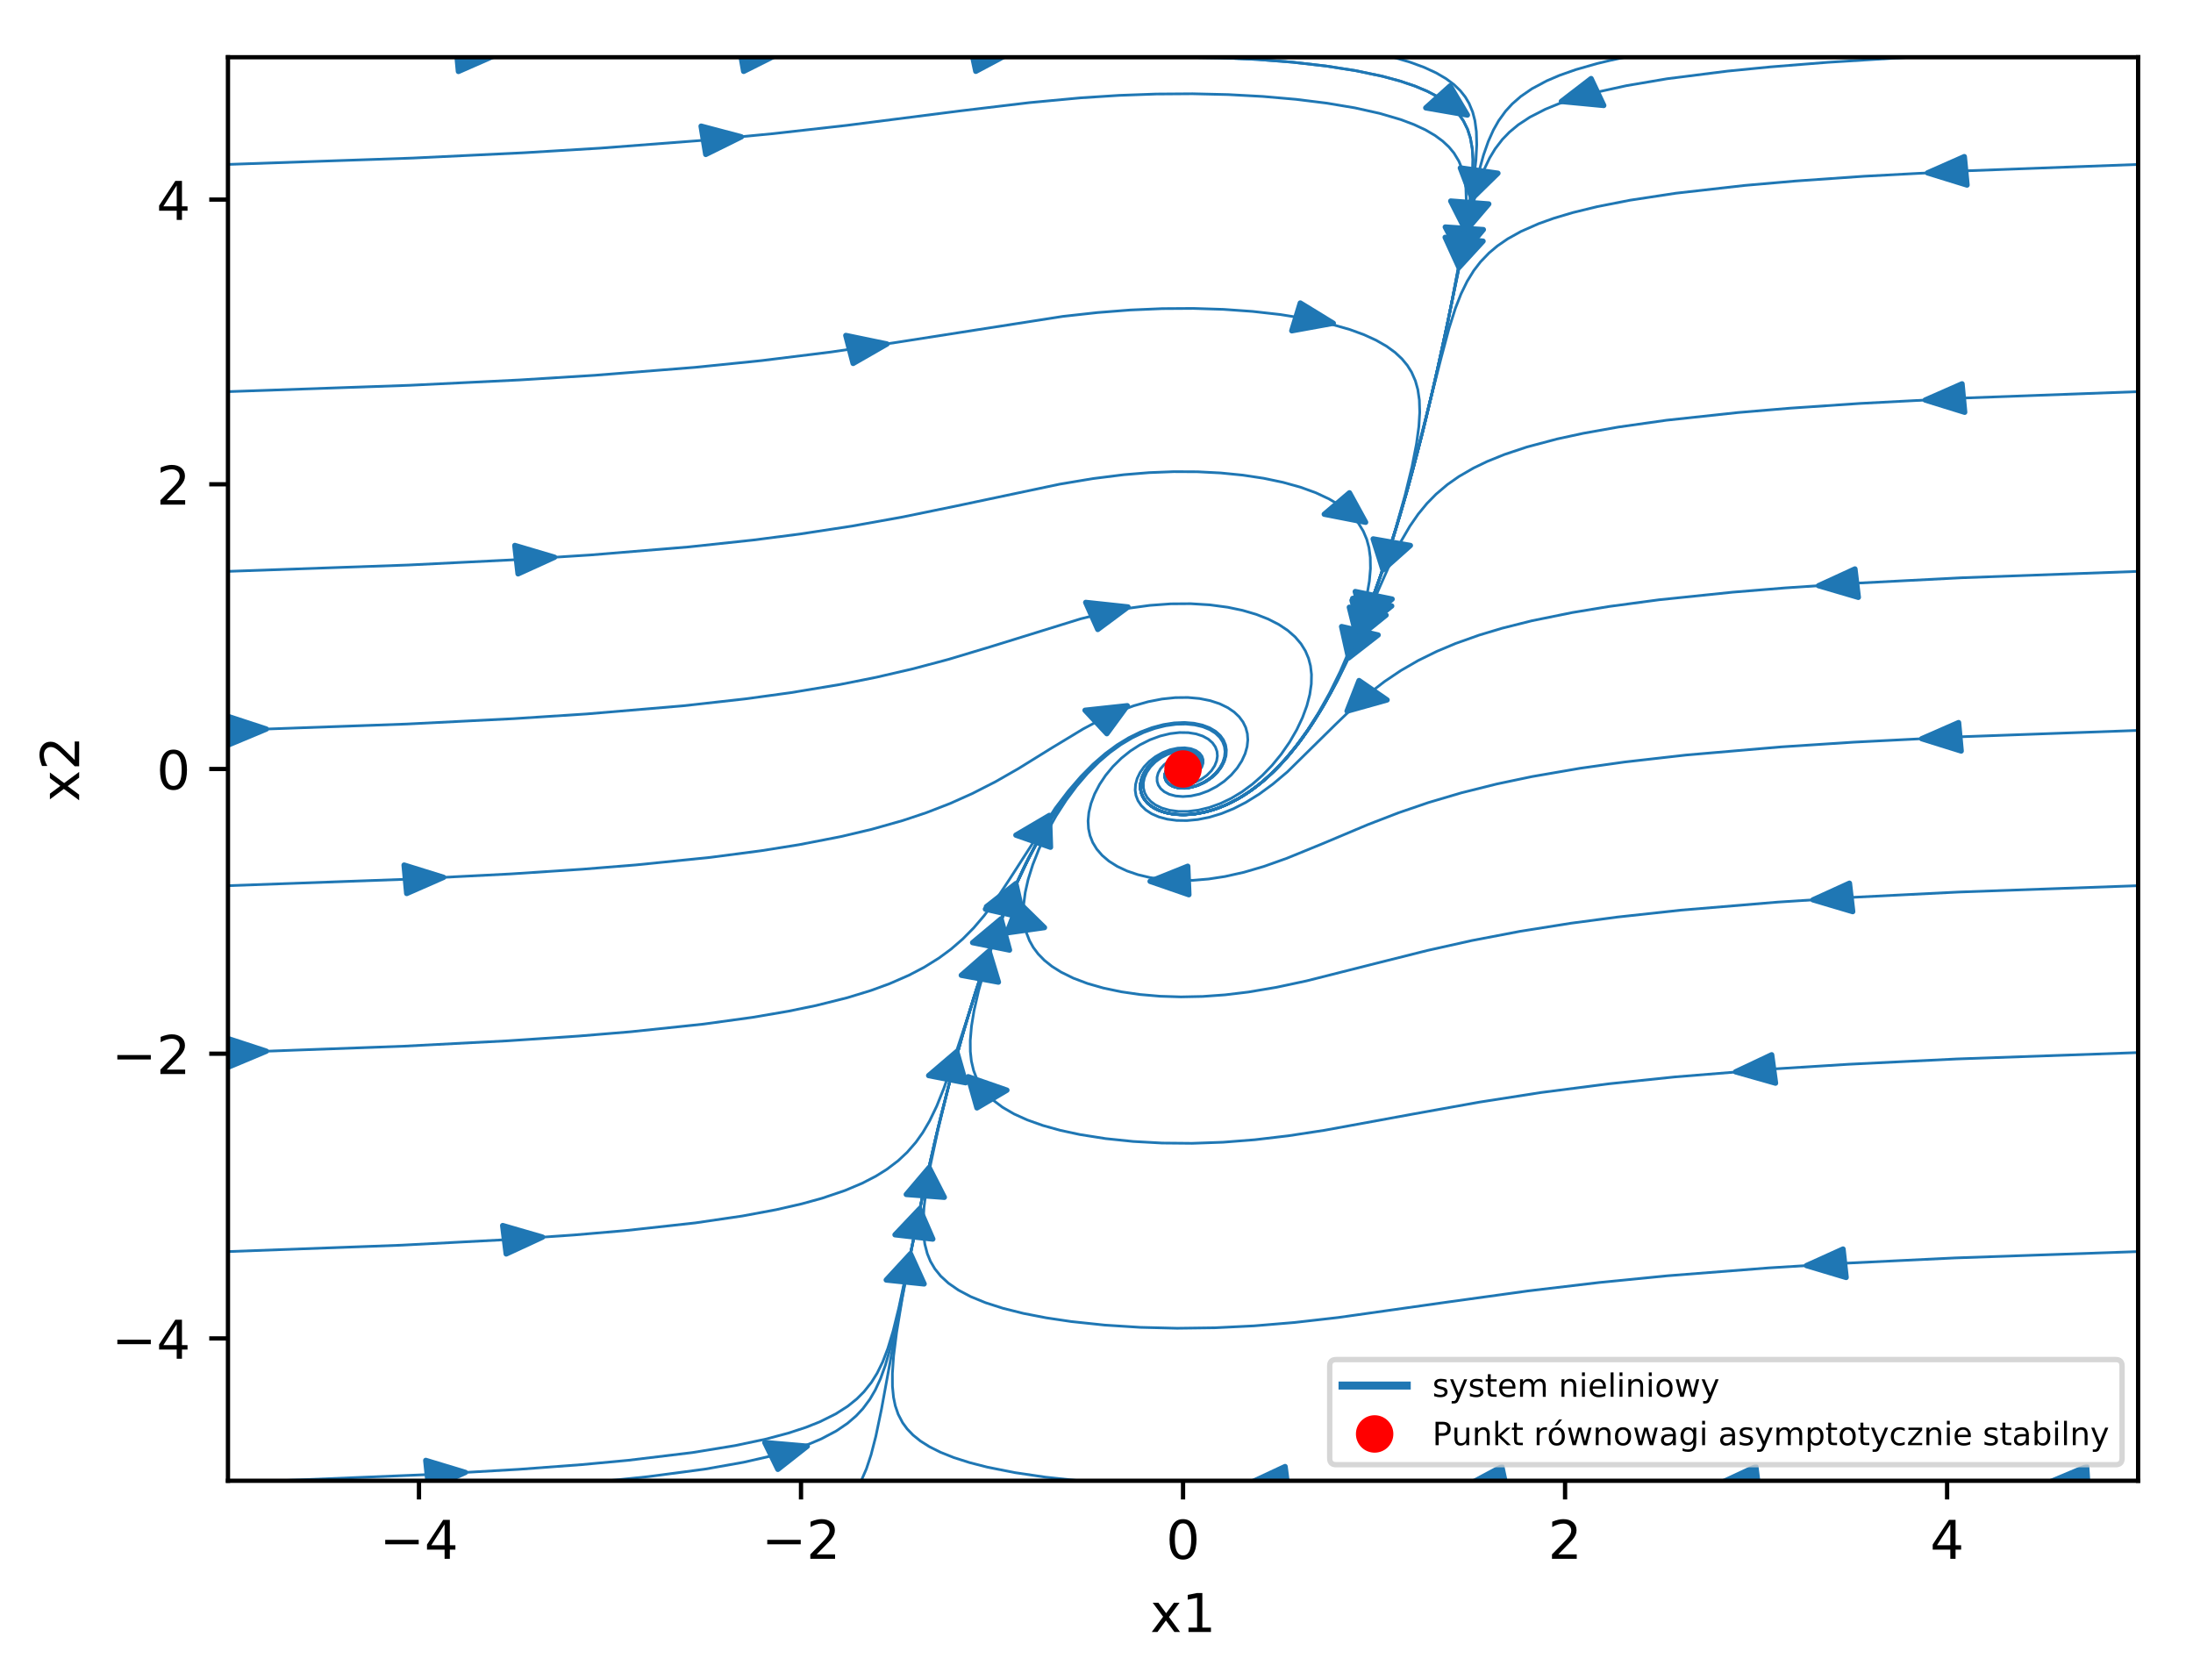 <?xml version="1.0" encoding="utf-8" standalone="no"?>
<!DOCTYPE svg PUBLIC "-//W3C//DTD SVG 1.1//EN"
  "http://www.w3.org/Graphics/SVG/1.1/DTD/svg11.dtd">
<!-- Created with matplotlib (http://matplotlib.org/) -->
<svg height="314pt" version="1.1" viewBox="0 0 410 314" width="410pt" xmlns="http://www.w3.org/2000/svg" xmlns:xlink="http://www.w3.org/1999/xlink">
 <defs>
  <style type="text/css">
*{stroke-linecap:butt;stroke-linejoin:round;}
  </style>
 </defs>
 <g id="figure_1">
  <g id="patch_1">
   <path d="M 0 314.368 
L 410.44 314.368 
L 410.44 0 
L 0 0 
z
" style="fill:#ffffff;"/>
  </g>
  <g id="axes_1">
   <g id="patch_2">
    <path d="M 42.62 276.812 
L 399.74 276.812 
L 399.74 10.7 
L 42.62 10.7 
z
" style="fill:#ffffff;"/>
   </g>
   <g id="patch_3">
    <path clip-path="url(#pd2b33d9f39)" d="M 274.051 43.154 
L 271.23 37.587 
L 274.764 37.858 
L 274.8 37.861 
L 274.8 37.861 
L 278.335 38.132 
z
" style="fill:#1f77b4;stroke:#1f77b4;stroke-linejoin:miter;"/>
   </g>
   <g id="patch_4">
    <path clip-path="url(#pd2b33d9f39)" d="M 254.415 117.707 
L 252.904 111.864 
L 256.325 112.578 
L 256.36 112.585 
L 256.36 112.585 
L 259.781 113.3 
z
" style="fill:#1f77b4;stroke:#1f77b4;stroke-linejoin:miter;"/>
   </g>
   <g id="patch_5">
    <path clip-path="url(#pd2b33d9f39)" d="M 272.763 50.001 
L 270.189 44.368 
L 273.71 44.726 
L 273.745 44.729 
L 273.745 44.73 
L 277.266 45.087 
z
" style="fill:#1f77b4;stroke:#1f77b4;stroke-linejoin:miter;"/>
   </g>
   <g id="patch_6">
    <path clip-path="url(#pd2b33d9f39)" d="M 254.268 118.064 
L 252.77 112.22 
L 256.19 112.938 
L 256.224 112.945 
L 256.224 112.945 
L 259.644 113.664 
z
" style="fill:#1f77b4;stroke:#1f77b4;stroke-linejoin:miter;"/>
   </g>
   <g id="patch_7">
    <path clip-path="url(#pd2b33d9f39)" d="M 275.213 37.121 
L 273.028 31.398 
L 276.52 31.889 
L 276.555 31.893 
L 276.555 31.894 
L 280.047 32.385 
z
" style="fill:#1f77b4;stroke:#1f77b4;stroke-linejoin:miter;"/>
   </g>
   <g id="patch_8">
    <path clip-path="url(#pd2b33d9f39)" d="M 253.724 119.371 
L 252.273 113.52 
L 255.687 114.254 
L 255.722 114.261 
L 255.721 114.261 
L 259.135 114.995 
z
" style="fill:#1f77b4;stroke:#1f77b4;stroke-linejoin:miter;"/>
   </g>
   <g id="patch_9">
    <path clip-path="url(#pd2b33d9f39)" d="M 291.91 18.963 
L 297.469 14.692 
L 298.644 17.191 
L 298.658 17.215 
L 298.656 17.216 
L 299.831 19.715 
z
" style="fill:#1f77b4;stroke:#1f77b4;stroke-linejoin:miter;"/>
   </g>
   <g id="patch_10">
    <path clip-path="url(#pd2b33d9f39)" d="M 254.932 116.424 
L 253.377 110.587 
L 256.804 111.288 
L 256.839 111.294 
L 256.839 111.295 
L 260.266 111.995 
z
" style="fill:#1f77b4;stroke:#1f77b4;stroke-linejoin:miter;"/>
   </g>
   <g id="patch_11">
    <path clip-path="url(#pd2b33d9f39)" d="M 360.374 32.316 
L 367.244 29.282 
L 367.497 31.923 
L 367.519 31.949 
L 367.5 31.95 
L 367.753 34.591 
z
" style="fill:#1f77b4;stroke:#1f77b4;stroke-linejoin:miter;"/>
   </g>
   <g id="patch_12">
    <path clip-path="url(#pd2b33d9f39)" d="M 258.56 106.539 
L 256.729 100.747 
L 260.187 101.356 
L 260.222 101.362 
L 260.221 101.362 
L 263.679 101.972 
z
" style="fill:#1f77b4;stroke:#1f77b4;stroke-linejoin:miter;"/>
   </g>
   <g id="patch_13">
    <path clip-path="url(#pd2b33d9f39)" d="M 359.939 74.783 
L 366.815 71.757 
L 367.063 74.398 
L 367.085 74.424 
L 367.065 74.425 
L 367.313 77.066 
z
" style="fill:#1f77b4;stroke:#1f77b4;stroke-linejoin:miter;"/>
   </g>
   <g id="patch_14">
    <path clip-path="url(#pd2b33d9f39)" d="M 254.635 117.565 
L 253.376 111.689 
L 256.765 112.485 
L 256.8 112.493 
L 256.799 112.493 
L 260.188 113.289 
z
" style="fill:#1f77b4;stroke:#1f77b4;stroke-linejoin:miter;"/>
   </g>
   <g id="patch_15">
    <path clip-path="url(#pd2b33d9f39)" d="M 339.997 109.487 
L 346.794 106.365 
L 347.109 109.002 
L 347.126 109.028 
L 347.112 109.029 
L 347.427 111.666 
z
" style="fill:#1f77b4;stroke:#1f77b4;stroke-linejoin:miter;"/>
   </g>
   <g id="patch_16">
    <path clip-path="url(#pd2b33d9f39)" d="M 251.85 132.939 
L 254.086 127.227 
L 256.692 129.026 
L 256.719 129.044 
L 256.718 129.045 
L 259.324 130.844 
z
" style="fill:#1f77b4;stroke:#1f77b4;stroke-linejoin:miter;"/>
   </g>
   <g id="patch_17">
    <path clip-path="url(#pd2b33d9f39)" d="M 359.289 138.097 
L 366.173 135.082 
L 366.414 137.724 
L 366.436 137.749 
L 366.416 137.75 
L 366.657 140.392 
z
" style="fill:#1f77b4;stroke:#1f77b4;stroke-linejoin:miter;"/>
   </g>
   <g id="patch_18">
    <path clip-path="url(#pd2b33d9f39)" d="M 215.024 164.757 
L 222.058 161.939 
L 222.163 164.586 
L 222.164 164.612 
L 222.164 164.612 
L 222.269 167.259 
z
" style="fill:#1f77b4;stroke:#1f77b4;stroke-linejoin:miter;"/>
   </g>
   <g id="patch_19">
    <path clip-path="url(#pd2b33d9f39)" d="M 338.956 168.217 
L 345.768 165.112 
L 346.071 167.75 
L 346.088 167.775 
L 346.074 167.776 
L 346.377 170.415 
z
" style="fill:#1f77b4;stroke:#1f77b4;stroke-linejoin:miter;"/>
   </g>
   <g id="patch_20">
    <path clip-path="url(#pd2b33d9f39)" d="M 190.438 168.662 
L 195.271 173.399 
L 191.779 173.889 
L 191.744 173.895 
L 191.744 173.894 
L 188.252 174.385 
z
" style="fill:#1f77b4;stroke:#1f77b4;stroke-linejoin:miter;"/>
   </g>
   <g id="patch_21">
    <path clip-path="url(#pd2b33d9f39)" d="M 324.48 200.367 
L 331.227 197.184 
L 331.585 199.818 
L 331.599 199.844 
L 331.588 199.845 
L 331.946 202.479 
z
" style="fill:#1f77b4;stroke:#1f77b4;stroke-linejoin:miter;"/>
   </g>
   <g id="patch_22">
    <path clip-path="url(#pd2b33d9f39)" d="M 181.007 201.284 
L 188.244 203.799 
L 185.46 205.445 
L 185.433 205.462 
L 185.432 205.462 
L 182.649 207.107 
z
" style="fill:#1f77b4;stroke:#1f77b4;stroke-linejoin:miter;"/>
   </g>
   <g id="patch_23">
    <path clip-path="url(#pd2b33d9f39)" d="M 337.74 236.589 
L 344.567 233.502 
L 344.857 236.141 
L 344.874 236.166 
L 344.86 236.167 
L 345.15 238.806 
z
" style="fill:#1f77b4;stroke:#1f77b4;stroke-linejoin:miter;"/>
   </g>
   <g id="patch_24">
    <path clip-path="url(#pd2b33d9f39)" d="M 173.707 218.26 
L 176.546 223.822 
L 173.01 223.557 
L 172.974 223.555 
L 172.975 223.554 
L 169.439 223.289 
z
" style="fill:#1f77b4;stroke:#1f77b4;stroke-linejoin:miter;"/>
   </g>
   <g id="patch_25">
    <path clip-path="url(#pd2b33d9f39)" d="M 383.157 277.078 
L 390.113 274.155 
L 390.29 276.8 
L 390.322 276.825 
L 390.292 276.826 
L 390.468 279.471 
z
" style="fill:#1f77b4;stroke:#1f77b4;stroke-linejoin:miter;"/>
   </g>
   <g id="patch_26">
    <path clip-path="url(#pd2b33d9f39)" d="M 321.496 277.321 
L 328.265 274.164 
L 328.604 276.8 
L 328.618 276.825 
L 328.607 276.826 
L 328.947 279.462 
z
" style="fill:#1f77b4;stroke:#1f77b4;stroke-linejoin:miter;"/>
   </g>
   <g id="patch_27">
    <path clip-path="url(#pd2b33d9f39)" d="M 274.288 277.655 
L 280.775 274.185 
L 281.338 276.799 
L 281.347 276.825 
L 281.343 276.826 
L 281.906 279.44 
z
" style="fill:#1f77b4;stroke:#1f77b4;stroke-linejoin:miter;"/>
   </g>
   <g id="patch_28">
    <path clip-path="url(#pd2b33d9f39)" d="M 233.488 277.319 
L 240.258 274.163 
L 240.596 276.799 
L 240.602 276.825 
L 240.6 276.825 
L 240.938 279.461 
z
" style="fill:#1f77b4;stroke:#1f77b4;stroke-linejoin:miter;"/>
   </g>
   <g id="patch_29">
    <path clip-path="url(#pd2b33d9f39)" d="M 170.217 234.375 
L 172.77 240.013 
L 169.25 239.649 
L 169.215 239.645 
L 169.215 239.645 
L 165.695 239.28 
z
" style="fill:#1f77b4;stroke:#1f77b4;stroke-linejoin:miter;"/>
   </g>
   <g id="patch_30">
    <path clip-path="url(#pd2b33d9f39)" d="M 189.723 165.631 
L 191.075 171.495 
L 187.673 170.729 
L 187.639 170.722 
L 187.639 170.721 
L 184.238 169.955 
z
" style="fill:#1f77b4;stroke:#1f77b4;stroke-linejoin:miter;"/>
   </g>
   <g id="patch_31">
    <path clip-path="url(#pd2b33d9f39)" d="M 171.94 225.967 
L 174.394 231.629 
L 170.882 231.231 
L 170.846 231.227 
L 170.846 231.227 
L 167.334 230.828 
z
" style="fill:#1f77b4;stroke:#1f77b4;stroke-linejoin:miter;"/>
   </g>
   <g id="patch_32">
    <path clip-path="url(#pd2b33d9f39)" d="M 187.157 171.772 
L 188.735 177.605 
L 185.305 176.913 
L 185.271 176.906 
L 185.271 176.906 
L 181.841 176.213 
z
" style="fill:#1f77b4;stroke:#1f77b4;stroke-linejoin:miter;"/>
   </g>
   <g id="patch_33">
    <path clip-path="url(#pd2b33d9f39)" d="M 150.924 270.358 
L 145.431 274.676 
L 144.217 272.188 
L 144.203 272.163 
L 144.205 272.163 
L 142.992 269.674 
z
" style="fill:#1f77b4;stroke:#1f77b4;stroke-linejoin:miter;"/>
   </g>
   <g id="patch_34">
    <path clip-path="url(#pd2b33d9f39)" d="M 184.907 177.789 
L 186.66 183.594 
L 183.21 182.959 
L 183.175 182.953 
L 183.175 182.953 
L 179.726 182.317 
z
" style="fill:#1f77b4;stroke:#1f77b4;stroke-linejoin:miter;"/>
   </g>
   <g id="patch_35">
    <path clip-path="url(#pd2b33d9f39)" d="M 86.999 275.253 
L 80.153 278.317 
L 79.879 275.677 
L 79.859 275.652 
L 79.876 275.651 
L 79.602 273.011 
z
" style="fill:#1f77b4;stroke:#1f77b4;stroke-linejoin:miter;"/>
   </g>
   <g id="patch_36">
    <path clip-path="url(#pd2b33d9f39)" d="M 189.925 165.178 
L 191.258 171.045 
L 187.859 170.273 
L 187.825 170.265 
L 187.825 170.265 
L 184.426 169.493 
z
" style="fill:#1f77b4;stroke:#1f77b4;stroke-linejoin:miter;"/>
   </g>
   <g id="patch_37">
    <path clip-path="url(#pd2b33d9f39)" d="M 101.424 231.271 
L 94.64 234.41 
L 94.314 231.773 
L 94.297 231.748 
L 94.31 231.747 
L 93.984 229.11 
z
" style="fill:#1f77b4;stroke:#1f77b4;stroke-linejoin:miter;"/>
   </g>
   <g id="patch_38">
    <path clip-path="url(#pd2b33d9f39)" d="M 178.873 196.584 
L 180.537 202.404 
L 177.098 201.74 
L 177.063 201.733 
L 177.063 201.733 
L 173.624 201.068 
z
" style="fill:#1f77b4;stroke:#1f77b4;stroke-linejoin:miter;"/>
   </g>
   <g id="patch_39">
    <path clip-path="url(#pd2b33d9f39)" d="M 49.787 196.509 
L 42.827 199.427 
L 42.654 196.782 
L 42.619 196.757 
L 42.652 196.756 
L 42.479 194.111 
z
" style="fill:#1f77b4;stroke:#1f77b4;stroke-linejoin:miter;"/>
   </g>
   <g id="patch_40">
    <path clip-path="url(#pd2b33d9f39)" d="M 196.201 152.432 
L 196.398 158.38 
L 193.181 157.255 
L 193.149 157.244 
L 193.149 157.244 
L 189.933 156.118 
z
" style="fill:#1f77b4;stroke:#1f77b4;stroke-linejoin:miter;"/>
   </g>
   <g id="patch_41">
    <path clip-path="url(#pd2b33d9f39)" d="M 82.922 164.011 
L 76.04 167.029 
L 75.797 164.387 
L 75.775 164.362 
L 75.795 164.361 
L 75.552 161.719 
z
" style="fill:#1f77b4;stroke:#1f77b4;stroke-linejoin:miter;"/>
   </g>
   <g id="patch_42">
    <path clip-path="url(#pd2b33d9f39)" d="M 210.76 131.93 
L 206.932 137.152 
L 204.905 134.977 
L 204.884 134.955 
L 204.884 134.955 
L 202.857 132.78 
z
" style="fill:#1f77b4;stroke:#1f77b4;stroke-linejoin:miter;"/>
   </g>
   <g id="patch_43">
    <path clip-path="url(#pd2b33d9f39)" d="M 49.788 136.286 
L 42.825 139.199 
L 42.655 136.554 
L 42.619 136.529 
L 42.653 136.527 
L 42.483 133.883 
z
" style="fill:#1f77b4;stroke:#1f77b4;stroke-linejoin:miter;"/>
   </g>
   <g id="patch_44">
    <path clip-path="url(#pd2b33d9f39)" d="M 210.89 113.465 
L 205.238 117.668 
L 204.118 115.155 
L 204.106 115.13 
L 204.106 115.13 
L 202.986 112.617 
z
" style="fill:#1f77b4;stroke:#1f77b4;stroke-linejoin:miter;"/>
   </g>
   <g id="patch_45">
    <path clip-path="url(#pd2b33d9f39)" d="M 103.673 104.172 
L 96.858 107.273 
L 96.558 104.635 
L 96.541 104.609 
L 96.555 104.608 
L 96.254 101.97 
z
" style="fill:#1f77b4;stroke:#1f77b4;stroke-linejoin:miter;"/>
   </g>
   <g id="patch_46">
    <path clip-path="url(#pd2b33d9f39)" d="M 255.312 97.633 
L 247.586 96.128 
L 249.928 94.136 
L 249.951 94.116 
L 249.951 94.116 
L 252.292 92.124 
z
" style="fill:#1f77b4;stroke:#1f77b4;stroke-linejoin:miter;"/>
   </g>
   <g id="patch_47">
    <path clip-path="url(#pd2b33d9f39)" d="M 165.828 64.307 
L 159.5 67.937 
L 158.821 65.338 
L 158.811 65.312 
L 158.814 65.311 
L 158.135 62.712 
z
" style="fill:#1f77b4;stroke:#1f77b4;stroke-linejoin:miter;"/>
   </g>
   <g id="patch_48">
    <path clip-path="url(#pd2b33d9f39)" d="M 249.269 60.425 
L 241.511 61.834 
L 242.302 59.253 
L 242.309 59.227 
L 242.309 59.227 
L 243.1 56.646 
z
" style="fill:#1f77b4;stroke:#1f77b4;stroke-linejoin:miter;"/>
   </g>
   <g id="patch_49">
    <path clip-path="url(#pd2b33d9f39)" d="M 138.604 25.578 
L 131.949 28.867 
L 131.517 26.239 
L 131.505 26.213 
L 131.512 26.213 
L 131.08 23.584 
z
" style="fill:#1f77b4;stroke:#1f77b4;stroke-linejoin:miter;"/>
   </g>
   <g id="patch_50">
    <path clip-path="url(#pd2b33d9f39)" d="M 273.12 47.985 
L 270.209 42.444 
L 273.748 42.684 
L 273.783 42.686 
L 273.783 42.686 
L 277.322 42.925 
z
" style="fill:#1f77b4;stroke:#1f77b4;stroke-linejoin:miter;"/>
   </g>
   <g id="patch_51">
    <path clip-path="url(#pd2b33d9f39)" d="M 92.586 10.332 
L 85.707 13.354 
L 85.462 10.712 
L 85.441 10.687 
L 85.46 10.686 
L 85.214 8.044 
z
" style="fill:#1f77b4;stroke:#1f77b4;stroke-linejoin:miter;"/>
   </g>
   <g id="patch_52">
    <path clip-path="url(#pd2b33d9f39)" d="M 145.659 10.015 
L 139.035 13.338 
L 138.578 10.713 
L 138.567 10.687 
L 138.573 10.686 
L 138.117 8.06 
z
" style="fill:#1f77b4;stroke:#1f77b4;stroke-linejoin:miter;"/>
   </g>
   <g id="patch_53">
    <path clip-path="url(#pd2b33d9f39)" d="M 188.934 9.869 
L 182.436 13.328 
L 181.881 10.713 
L 181.873 10.687 
L 181.876 10.687 
L 181.322 8.071 
z
" style="fill:#1f77b4;stroke:#1f77b4;stroke-linejoin:miter;"/>
   </g>
   <g id="patch_54">
    <path clip-path="url(#pd2b33d9f39)" d="M 274.342 21.501 
L 266.562 20.158 
L 268.827 18.118 
L 268.849 18.097 
L 268.85 18.098 
L 271.115 16.058 
z
" style="fill:#1f77b4;stroke:#1f77b4;stroke-linejoin:miter;"/>
   </g>
   <g id="patch_55">
    <path clip-path="url(#pd2b33d9f39)" d="M 252.132 123.006 
L 250.828 117.135 
L 254.223 117.917 
L 254.257 117.924 
L 254.257 117.925 
L 257.652 118.706 
z
" style="fill:#1f77b4;stroke:#1f77b4;stroke-linejoin:miter;"/>
   </g>
   <g id="matplotlib.axis_1">
    <g id="xtick_1">
     <g id="line2d_1">
      <defs>
       <path d="M 0 0 
L 0 3.5 
" id="mae02636800" style="stroke:#000000;stroke-width:0.8;"/>
      </defs>
      <g>
       <use style="stroke:#000000;stroke-width:0.8;" x="78.332" xlink:href="#mae02636800" y="276.812"/>
      </g>
     </g>
     <g id="text_1">
      <!-- −4 -->
      <defs>
       <path d="M 10.594 35.5 
L 73.188 35.5 
L 73.188 27.203 
L 10.594 27.203 
z
" id="DejaVuSans-2212"/>
       <path d="M 37.797 64.312 
L 12.891 25.391 
L 37.797 25.391 
z
M 35.203 72.906 
L 47.609 72.906 
L 47.609 25.391 
L 58.016 25.391 
L 58.016 17.188 
L 47.609 17.188 
L 47.609 0 
L 37.797 0 
L 37.797 17.188 
L 4.891 17.188 
L 4.891 26.703 
z
" id="DejaVuSans-34"/>
      </defs>
      <g transform="translate(70.961 291.41)scale(0.1 -0.1)">
       <use xlink:href="#DejaVuSans-2212"/>
       <use x="83.789" xlink:href="#DejaVuSans-34"/>
      </g>
     </g>
    </g>
    <g id="xtick_2">
     <g id="line2d_2">
      <g>
       <use style="stroke:#000000;stroke-width:0.8;" x="149.756" xlink:href="#mae02636800" y="276.812"/>
      </g>
     </g>
     <g id="text_2">
      <!-- −2 -->
      <defs>
       <path d="M 19.188 8.297 
L 53.609 8.297 
L 53.609 0 
L 7.328 0 
L 7.328 8.297 
Q 12.938 14.109 22.625 23.891 
Q 32.328 33.688 34.812 36.531 
Q 39.547 41.844 41.422 45.531 
Q 43.312 49.219 43.312 52.781 
Q 43.312 58.594 39.234 62.25 
Q 35.156 65.922 28.609 65.922 
Q 23.969 65.922 18.812 64.312 
Q 13.672 62.703 7.812 59.422 
L 7.812 69.391 
Q 13.766 71.781 18.938 73 
Q 24.125 74.219 28.422 74.219 
Q 39.75 74.219 46.484 68.547 
Q 53.219 62.891 53.219 53.422 
Q 53.219 48.922 51.531 44.891 
Q 49.859 40.875 45.406 35.406 
Q 44.188 33.984 37.641 27.219 
Q 31.109 20.453 19.188 8.297 
" id="DejaVuSans-32"/>
      </defs>
      <g transform="translate(142.385 291.41)scale(0.1 -0.1)">
       <use xlink:href="#DejaVuSans-2212"/>
       <use x="83.789" xlink:href="#DejaVuSans-32"/>
      </g>
     </g>
    </g>
    <g id="xtick_3">
     <g id="line2d_3">
      <g>
       <use style="stroke:#000000;stroke-width:0.8;" x="221.18" xlink:href="#mae02636800" y="276.812"/>
      </g>
     </g>
     <g id="text_3">
      <!-- 0 -->
      <defs>
       <path d="M 31.781 66.406 
Q 24.172 66.406 20.328 58.906 
Q 16.5 51.422 16.5 36.375 
Q 16.5 21.391 20.328 13.891 
Q 24.172 6.391 31.781 6.391 
Q 39.453 6.391 43.281 13.891 
Q 47.125 21.391 47.125 36.375 
Q 47.125 51.422 43.281 58.906 
Q 39.453 66.406 31.781 66.406 
M 31.781 74.219 
Q 44.047 74.219 50.516 64.516 
Q 56.984 54.828 56.984 36.375 
Q 56.984 17.969 50.516 8.266 
Q 44.047 -1.422 31.781 -1.422 
Q 19.531 -1.422 13.062 8.266 
Q 6.594 17.969 6.594 36.375 
Q 6.594 54.828 13.062 64.516 
Q 19.531 74.219 31.781 74.219 
" id="DejaVuSans-30"/>
      </defs>
      <g transform="translate(217.999 291.41)scale(0.1 -0.1)">
       <use xlink:href="#DejaVuSans-30"/>
      </g>
     </g>
    </g>
    <g id="xtick_4">
     <g id="line2d_4">
      <g>
       <use style="stroke:#000000;stroke-width:0.8;" x="292.604" xlink:href="#mae02636800" y="276.812"/>
      </g>
     </g>
     <g id="text_4">
      <!-- 2 -->
      <g transform="translate(289.423 291.41)scale(0.1 -0.1)">
       <use xlink:href="#DejaVuSans-32"/>
      </g>
     </g>
    </g>
    <g id="xtick_5">
     <g id="line2d_5">
      <g>
       <use style="stroke:#000000;stroke-width:0.8;" x="364.028" xlink:href="#mae02636800" y="276.812"/>
      </g>
     </g>
     <g id="text_5">
      <!-- 4 -->
      <g transform="translate(360.847 291.41)scale(0.1 -0.1)">
       <use xlink:href="#DejaVuSans-34"/>
      </g>
     </g>
    </g>
    <g id="text_6">
     <!-- x1 -->
     <defs>
      <path d="M 54.891 54.688 
L 35.109 28.078 
L 55.906 0 
L 45.312 0 
L 29.391 21.484 
L 13.484 0 
L 2.875 0 
L 24.125 28.609 
L 4.688 54.688 
L 15.281 54.688 
L 29.781 35.203 
L 44.281 54.688 
z
" id="DejaVuSans-78"/>
      <path d="M 12.406 8.297 
L 28.516 8.297 
L 28.516 63.922 
L 10.984 60.406 
L 10.984 69.391 
L 28.422 72.906 
L 38.281 72.906 
L 38.281 8.297 
L 54.391 8.297 
L 54.391 0 
L 12.406 0 
z
" id="DejaVuSans-31"/>
     </defs>
     <g transform="translate(215.04 305.089)scale(0.1 -0.1)">
      <use xlink:href="#DejaVuSans-78"/>
      <use x="59.18" xlink:href="#DejaVuSans-31"/>
     </g>
    </g>
   </g>
   <g id="matplotlib.axis_2">
    <g id="ytick_1">
     <g id="line2d_6">
      <defs>
       <path d="M 0 0 
L -3.5 0 
" id="mf470819130" style="stroke:#000000;stroke-width:0.8;"/>
      </defs>
      <g>
       <use style="stroke:#000000;stroke-width:0.8;" x="42.62" xlink:href="#mf470819130" y="250.201"/>
      </g>
     </g>
     <g id="text_7">
      <!-- −4 -->
      <g transform="translate(20.878 254)scale(0.1 -0.1)">
       <use xlink:href="#DejaVuSans-2212"/>
       <use x="83.789" xlink:href="#DejaVuSans-34"/>
      </g>
     </g>
    </g>
    <g id="ytick_2">
     <g id="line2d_7">
      <g>
       <use style="stroke:#000000;stroke-width:0.8;" x="42.62" xlink:href="#mf470819130" y="196.978"/>
      </g>
     </g>
     <g id="text_8">
      <!-- −2 -->
      <g transform="translate(20.878 200.778)scale(0.1 -0.1)">
       <use xlink:href="#DejaVuSans-2212"/>
       <use x="83.789" xlink:href="#DejaVuSans-32"/>
      </g>
     </g>
    </g>
    <g id="ytick_3">
     <g id="line2d_8">
      <g>
       <use style="stroke:#000000;stroke-width:0.8;" x="42.62" xlink:href="#mf470819130" y="143.756"/>
      </g>
     </g>
     <g id="text_9">
      <!-- 0 -->
      <g transform="translate(29.258 147.555)scale(0.1 -0.1)">
       <use xlink:href="#DejaVuSans-30"/>
      </g>
     </g>
    </g>
    <g id="ytick_4">
     <g id="line2d_9">
      <g>
       <use style="stroke:#000000;stroke-width:0.8;" x="42.62" xlink:href="#mf470819130" y="90.534"/>
      </g>
     </g>
     <g id="text_10">
      <!-- 2 -->
      <g transform="translate(29.258 94.333)scale(0.1 -0.1)">
       <use xlink:href="#DejaVuSans-32"/>
      </g>
     </g>
    </g>
    <g id="ytick_5">
     <g id="line2d_10">
      <g>
       <use style="stroke:#000000;stroke-width:0.8;" x="42.62" xlink:href="#mf470819130" y="37.311"/>
      </g>
     </g>
     <g id="text_11">
      <!-- 4 -->
      <g transform="translate(29.258 41.11)scale(0.1 -0.1)">
       <use xlink:href="#DejaVuSans-34"/>
      </g>
     </g>
    </g>
    <g id="text_12">
     <!-- x2 -->
     <g transform="translate(14.798 149.897)rotate(-90)scale(0.1 -0.1)">
      <use xlink:href="#DejaVuSans-78"/>
      <use x="59.18" xlink:href="#DejaVuSans-32"/>
     </g>
    </g>
   </g>
   <g id="line2d_11">
    <path clip-path="url(#pd2b33d9f39)" d="M 221.18 10.7 
L 228.247 10.806 
L 235.125 11.119 
L 241.72 11.634 
L 247.897 12.34 
L 253.518 13.221 
L 258.464 14.261 
L 261.686 15.131 
L 264.48 16.069 
L 266.855 17.064 
L 268.838 18.108 
L 270.463 19.192 
L 271.772 20.309 
L 272.807 21.452 
L 273.611 22.615 
L 274.386 24.19 
L 274.894 25.784 
L 275.251 27.793 
L 275.385 29.811 
L 275.323 32.637 
L 274.988 36.259 
L 274.245 41.437 
L 272.864 49.244 
L 270.761 59.811 
L 268.32 70.984 
L 265.857 81.248 
L 263.378 90.637 
L 260.973 98.886 
L 258.562 106.364 
L 256.244 112.843 
L 253.934 118.656 
L 251.636 123.838 
L 249.357 128.427 
L 247.105 132.459 
L 244.889 135.974 
L 242.72 139.009 
L 240.485 141.749 
L 238.315 144.058 
L 236.096 146.088 
L 233.969 147.74 
L 231.818 149.137 
L 229.66 150.277 
L 227.516 151.16 
L 225.413 151.789 
L 223.381 152.172 
L 221.456 152.318 
L 219.672 152.243 
L 218.064 151.965 
L 216.662 151.508 
L 215.488 150.897 
L 214.555 150.16 
L 213.87 149.327 
L 213.428 148.427 
L 213.217 147.488 
L 213.226 146.477 
L 213.472 145.424 
L 213.956 144.365 
L 214.672 143.339 
L 215.6 142.391 
L 216.758 141.532 
L 218.053 140.857 
L 219.418 140.402 
L 220.722 140.196 
L 221.944 140.229 
L 222.933 140.466 
L 223.702 140.868 
L 224.231 141.391 
L 224.517 141.989 
L 224.574 142.62 
L 224.406 143.289 
L 224.009 143.947 
L 223.384 144.55 
L 222.574 145.021 
L 221.695 145.283 
L 220.862 145.308 
L 220.22 145.117 
L 219.83 144.784 
L 219.684 144.375 
L 219.766 143.936 
L 220.079 143.509 
L 220.599 143.18 
L 221.192 143.06 
L 221.643 143.174 
L 221.836 143.425 
L 221.791 143.711 
L 221.525 143.97 
L 221.129 144.063 
L 220.897 143.928 
L 220.937 143.735 
L 221.179 143.619 
L 221.312 143.707 
L 221.308 143.729 
L 221.167 143.816 
L 221.122 143.773 
L 221.179 143.729 
L 221.179 143.729 
L 221.206 143.746 
L 221.18 143.768 
L 221.18 143.768 
L 221.169 143.76 
L 221.18 143.751 
L 221.18 143.751 
L 221.185 143.754 
L 221.18 143.758 
L 221.18 143.758 
L 221.178 143.757 
L 221.18 143.755 
L 221.18 143.755 
L 221.181 143.756 
L 221.18 143.756 
L 221.18 143.756 
L 221.18 143.756 
L 221.18 143.756 
L 221.18 143.756 
L 221.181 143.756 
L 221.18 143.756 
L 221.18 143.756 
L 221.18 143.756 
L 221.18 143.756 
L 221.18 143.756 
L 221.18 143.756 
L 221.18 143.756 
L 221.18 143.756 
L 221.18 143.756 
L 221.18 143.756 
L 221.18 143.756 
L 221.18 143.756 
L 221.18 143.756 
L 221.18 143.756 
L 221.18 143.756 
L 221.18 143.756 
L 221.18 143.756 
L 221.18 143.756 
L 221.18 143.756 
L 221.18 143.756 
L 221.18 143.756 
L 221.18 143.756 
L 221.18 143.756 
L 221.18 143.756 
L 221.18 143.756 
L 221.18 143.756 
L 221.18 143.756 
L 221.18 143.756 
L 221.18 143.756 
L 221.18 143.756 
L 221.18 143.756 
L 221.18 143.756 
L 221.18 143.756 
L 221.18 143.756 
L 221.18 143.756 
L 221.18 143.756 
L 221.18 143.756 
L 221.18 143.756 
L 221.18 143.756 
L 221.18 143.756 
L 221.18 143.756 
L 221.18 143.756 
L 221.18 143.756 
L 221.18 143.756 
L 221.18 143.756 
L 221.18 143.756 
" style="fill:none;stroke:#1f77b4;stroke-linecap:square;stroke-width:0.5;"/>
   </g>
   <g id="line2d_12">
    <path clip-path="url(#pd2b33d9f39)" d="M 260.484 10.7 
L 263.598 11.614 
L 266.265 12.593 
L 268.505 13.627 
L 270.35 14.706 
L 271.843 15.822 
L 273.029 16.969 
L 273.954 18.138 
L 274.659 19.326 
L 275.325 20.931 
L 275.746 22.552 
L 276.018 24.591 
L 276.087 27.045 
L 275.94 29.906 
L 275.489 33.971 
L 274.562 39.991 
L 272.928 49.002 
L 270.58 60.687 
L 268.048 72.166 
L 265.574 82.369 
L 263.17 91.382 
L 260.757 99.589 
L 258.431 106.747 
L 256.108 113.202 
L 253.793 118.991 
L 251.489 124.15 
L 249.205 128.715 
L 246.947 132.725 
L 244.726 136.216 
L 242.552 139.23 
L 240.311 141.947 
L 238.137 144.233 
L 235.914 146.241 
L 233.784 147.871 
L 231.633 149.245 
L 229.475 150.363 
L 227.333 151.224 
L 225.235 151.832 
L 223.211 152.193 
L 221.296 152.32 
L 219.526 152.227 
L 217.935 151.933 
L 216.551 151.461 
L 215.398 150.838 
L 214.487 150.092 
L 213.823 149.252 
L 213.401 148.347 
L 213.209 147.406 
L 213.237 146.396 
L 213.5 145.345 
L 213.999 144.291 
L 214.728 143.273 
L 215.665 142.334 
L 216.83 141.487 
L 218.128 140.825 
L 219.492 140.384 
L 220.791 140.192 
L 222.004 140.237 
L 222.981 140.484 
L 223.737 140.894 
L 224.253 141.422 
L 224.526 142.024 
L 224.571 142.654 
L 224.392 143.322 
L 223.986 143.976 
L 223.354 144.572 
L 222.541 145.035 
L 221.663 145.288 
L 220.835 145.305 
L 220.202 145.107 
L 219.821 144.77 
L 219.683 144.36 
L 219.773 143.921 
L 220.091 143.498 
L 220.614 143.174 
L 221.205 143.06 
L 221.651 143.179 
L 221.837 143.432 
L 221.785 143.722 
L 221.509 143.979 
L 221.116 144.061 
L 220.895 143.921 
L 220.942 143.729 
L 221.187 143.619 
L 221.312 143.71 
L 221.307 143.733 
L 221.161 143.815 
L 221.123 143.771 
L 221.179 143.729 
L 221.179 143.729 
L 221.206 143.746 
L 221.18 143.768 
L 221.18 143.768 
L 221.169 143.76 
L 221.18 143.751 
L 221.18 143.751 
L 221.185 143.754 
L 221.18 143.758 
L 221.18 143.758 
L 221.178 143.757 
L 221.18 143.755 
L 221.18 143.755 
L 221.181 143.756 
L 221.18 143.756 
L 221.18 143.756 
L 221.18 143.756 
L 221.18 143.756 
L 221.18 143.756 
L 221.181 143.756 
L 221.18 143.756 
L 221.18 143.756 
L 221.18 143.756 
L 221.18 143.756 
L 221.18 143.756 
L 221.18 143.756 
L 221.18 143.756 
L 221.18 143.756 
L 221.18 143.756 
L 221.18 143.756 
L 221.18 143.756 
L 221.18 143.756 
L 221.18 143.756 
L 221.18 143.756 
L 221.18 143.756 
L 221.18 143.756 
L 221.18 143.756 
L 221.18 143.756 
L 221.18 143.756 
L 221.18 143.756 
L 221.18 143.756 
L 221.18 143.756 
L 221.18 143.756 
L 221.18 143.756 
L 221.18 143.756 
L 221.18 143.756 
L 221.18 143.756 
L 221.18 143.756 
L 221.18 143.756 
L 221.18 143.756 
L 221.18 143.756 
L 221.18 143.756 
L 221.18 143.756 
L 221.18 143.756 
L 221.18 143.756 
L 221.18 143.756 
L 221.18 143.756 
L 221.18 143.756 
L 221.18 143.756 
L 221.18 143.756 
L 221.18 143.756 
L 221.18 143.756 
L 221.18 143.756 
L 221.18 143.756 
L 221.18 143.756 
L 221.18 143.756 
L 221.18 143.756 
L 221.18 143.756 
L 221.18 143.756 
" style="fill:none;stroke:#1f77b4;stroke-linecap:square;stroke-width:0.5;"/>
   </g>
   <g id="line2d_13">
    <path clip-path="url(#pd2b33d9f39)" d="M 303.791 10.7 
L 300.972 11.305 
L 298.552 11.89 
L 294.619 13.013 
L 291.575 14.083 
L 289.164 15.114 
L 286.387 16.601 
L 284.312 18.035 
L 282.721 19.427 
L 281.474 20.789 
L 280.187 22.566 
L 279.199 24.309 
L 278.242 26.452 
L 277.356 28.983 
L 276.433 32.303 
L 275.322 37.192 
L 273.114 48.254 
L 270.111 62.913 
L 267.555 74.278 
L 265.06 84.368 
L 262.635 93.272 
L 260.2 101.369 
L 257.852 108.42 
L 255.505 114.77 
L 253.165 120.454 
L 250.945 125.286 
L 248.751 129.56 
L 246.477 133.5 
L 244.239 136.924 
L 242.05 139.871 
L 239.922 142.381 
L 237.738 144.617 
L 235.507 146.574 
L 233.372 148.155 
L 231.218 149.48 
L 229.061 150.548 
L 226.926 151.36 
L 224.839 151.92 
L 222.833 152.236 
L 220.944 152.319 
L 219.206 152.185 
L 217.652 151.855 
L 216.311 151.352 
L 215.203 150.703 
L 214.34 149.937 
L 213.723 149.082 
L 213.346 148.168 
L 213.197 147.223 
L 213.266 146.214 
L 213.566 145.17 
L 214.099 144.127 
L 214.856 143.126 
L 215.863 142.17 
L 217.047 141.359 
L 218.352 140.736 
L 219.71 140.336 
L 220.992 140.183 
L 222.177 140.264 
L 223.12 140.541 
L 223.838 140.973 
L 224.314 141.516 
L 224.548 142.126 
L 224.558 142.757 
L 224.347 143.419 
L 223.896 144.08 
L 223.219 144.668 
L 222.371 145.102 
L 221.48 145.312 
L 220.686 145.279 
L 220.1 145.045 
L 219.771 144.686 
L 219.683 144.27 
L 219.821 143.828 
L 220.184 143.419 
L 220.732 143.132 
L 221.312 143.067 
L 221.71 143.224 
L 221.845 143.491 
L 221.748 143.779 
L 221.434 144.014 
L 221.049 144.047 
L 220.886 143.883 
L 220.976 143.695 
L 221.235 143.625 
L 221.309 143.728 
L 221.295 143.757 
L 221.138 143.806 
L 221.13 143.799 
L 221.139 143.745 
L 221.202 143.736 
L 221.202 143.736 
L 221.199 143.76 
L 221.171 143.765 
L 221.171 143.765 
L 221.171 143.755 
L 221.183 143.751 
L 221.183 143.751 
L 221.185 143.755 
L 221.18 143.758 
L 221.18 143.758 
L 221.178 143.757 
L 221.18 143.755 
L 221.18 143.755 
L 221.181 143.756 
L 221.18 143.756 
L 221.18 143.756 
L 221.18 143.756 
L 221.18 143.756 
L 221.18 143.756 
L 221.181 143.756 
L 221.18 143.756 
L 221.18 143.756 
L 221.18 143.756 
L 221.18 143.756 
L 221.18 143.756 
L 221.18 143.756 
L 221.18 143.756 
L 221.18 143.756 
L 221.18 143.756 
L 221.18 143.756 
L 221.18 143.756 
L 221.18 143.756 
L 221.18 143.756 
L 221.18 143.756 
L 221.18 143.756 
L 221.18 143.756 
L 221.18 143.756 
L 221.18 143.756 
L 221.18 143.756 
L 221.18 143.756 
L 221.18 143.756 
L 221.18 143.756 
L 221.18 143.756 
L 221.18 143.756 
L 221.18 143.756 
L 221.18 143.756 
L 221.18 143.756 
L 221.18 143.756 
L 221.18 143.756 
L 221.18 143.756 
L 221.18 143.756 
L 221.18 143.756 
L 221.18 143.756 
L 221.18 143.756 
L 221.18 143.756 
L 221.18 143.756 
L 221.18 143.756 
L 221.18 143.756 
L 221.18 143.756 
L 221.18 143.756 
L 221.18 143.756 
L 221.18 143.756 
L 221.18 143.756 
L 221.18 143.756 
L 221.18 143.756 
L 221.18 143.756 
L 221.18 143.756 
L 221.18 143.756 
L 221.18 143.756 
" style="fill:none;stroke:#1f77b4;stroke-linecap:square;stroke-width:0.5;"/>
   </g>
   <g id="line2d_14">
    <path clip-path="url(#pd2b33d9f39)" d="M 356.918 10.7 
L 341.697 11.651 
L 330.977 12.507 
L 322.956 13.294 
L 311.677 14.721 
L 304.096 16.01 
L 298.653 17.203 
L 294.57 18.325 
L 291.41 19.395 
L 288.907 20.422 
L 286.019 21.902 
L 283.856 23.326 
L 282.194 24.708 
L 280.887 26.057 
L 279.536 27.815 
L 278.496 29.539 
L 277.488 31.654 
L 276.555 34.15 
L 275.587 37.421 
L 274.432 42.233 
L 272.481 51.579 
L 269.194 67.122 
L 266.681 77.924 
L 264.235 87.494 
L 261.776 96.223 
L 259.398 103.859 
L 257.016 110.758 
L 254.737 116.706 
L 252.471 122.023 
L 250.224 126.744 
L 248.004 130.908 
L 245.819 134.552 
L 243.68 137.714 
L 241.473 140.585 
L 239.329 143.02 
L 237.132 145.181 
L 235.022 146.957 
L 232.881 148.48 
L 230.724 149.747 
L 228.571 150.756 
L 226.444 151.51 
L 224.372 152.013 
L 222.39 152.275 
L 220.532 152.307 
L 218.833 152.126 
L 217.326 151.755 
L 216.037 151.216 
L 214.984 150.538 
L 214.177 149.748 
L 213.616 148.878 
L 213.293 147.954 
L 213.193 147.006 
L 213.309 145.999 
L 213.652 144.964 
L 214.224 143.936 
L 215.056 142.91 
L 216.094 141.989 
L 217.297 141.22 
L 218.607 140.642 
L 219.956 140.289 
L 221.217 140.18 
L 222.368 140.302 
L 223.272 140.611 
L 223.945 141.067 
L 224.375 141.626 
L 224.567 142.243 
L 224.532 142.899 
L 224.265 143.574 
L 223.772 144.212 
L 223.067 144.765 
L 222.212 145.157 
L 221.333 145.323 
L 220.569 145.252 
L 220.025 144.989 
L 219.739 144.616 
L 219.69 144.195 
L 219.862 143.761 
L 220.258 143.365 
L 220.823 143.106 
L 221.384 143.078 
L 221.746 143.259 
L 221.844 143.534 
L 221.712 143.823 
L 221.369 144.036 
L 221.002 144.029 
L 220.886 143.851 
L 221.014 143.668 
L 221.271 143.641 
L 221.298 143.753 
L 221.279 143.776 
L 221.132 143.8 
L 221.123 143.772 
L 221.188 143.73 
L 221.18 143.756 
" style="fill:none;stroke:#1f77b4;stroke-linecap:square;stroke-width:0.5;"/>
   </g>
   <g id="line2d_15">
    <path clip-path="url(#pd2b33d9f39)" d="M 399.74 30.737 
L 367.517 31.935 
L 348.462 32.95 
L 335.59 33.847 
L 326.201 34.663 
L 313.276 36.125 
L 304.721 37.43 
L 298.615 38.627 
L 294.037 39.745 
L 290.486 40.804 
L 287.658 41.815 
L 284.371 43.262 
L 281.881 44.646 
L 279.944 45.98 
L 278.403 47.276 
L 276.787 48.956 
L 275.528 50.594 
L 274.295 52.595 
L 273.15 54.943 
L 272.101 57.626 
L 270.91 61.374 
L 269.446 66.849 
L 262.995 92.02 
L 260.572 100.19 
L 258.237 107.312 
L 255.906 113.733 
L 253.583 119.486 
L 251.271 124.61 
L 248.978 129.14 
L 246.712 133.115 
L 244.482 136.573 
L 242.301 139.553 
L 240.179 142.095 
L 238.002 144.364 
L 235.776 146.355 
L 233.645 147.968 
L 231.492 149.326 
L 229.334 150.427 
L 227.195 151.271 
L 225.1 151.863 
L 223.082 152.209 
L 221.176 152.321 
L 219.417 152.214 
L 217.838 151.907 
L 216.469 151.425 
L 215.331 150.793 
L 214.436 150.04 
L 213.788 149.195 
L 213.381 148.287 
L 213.204 147.344 
L 213.246 146.334 
L 213.521 145.286 
L 214.033 144.235 
L 214.771 143.223 
L 215.764 142.251 
L 216.939 141.422 
L 218.241 140.779 
L 219.601 140.359 
L 220.893 140.187 
L 222.091 140.25 
L 223.052 140.512 
L 223.789 140.933 
L 224.284 141.469 
L 224.538 142.075 
L 224.565 142.706 
L 224.37 143.371 
L 223.95 144.018 
L 223.309 144.605 
L 222.492 145.055 
L 221.594 145.298 
L 220.778 145.296 
L 220.162 145.084 
L 219.801 144.739 
L 219.682 144.326 
L 219.788 143.89 
L 220.119 143.473 
L 220.646 143.161 
L 221.232 143.061 
L 221.667 143.19 
L 221.84 143.446 
L 221.777 143.735 
L 221.495 143.986 
L 221.101 144.059 
L 220.892 143.914 
L 220.949 143.721 
L 221.198 143.619 
L 221.311 143.713 
L 221.305 143.738 
L 221.153 143.813 
L 221.124 143.767 
L 221.181 143.729 
L 221.181 143.729 
L 221.206 143.746 
L 221.18 143.768 
L 221.18 143.768 
L 221.169 143.76 
L 221.18 143.751 
L 221.18 143.751 
L 221.185 143.754 
L 221.18 143.758 
L 221.18 143.758 
L 221.178 143.757 
L 221.18 143.755 
L 221.18 143.755 
L 221.181 143.756 
L 221.18 143.756 
L 221.18 143.756 
L 221.18 143.756 
L 221.18 143.756 
L 221.18 143.756 
L 221.181 143.756 
L 221.18 143.756 
L 221.18 143.756 
L 221.18 143.756 
L 221.18 143.756 
L 221.18 143.756 
L 221.18 143.756 
L 221.18 143.756 
L 221.18 143.756 
L 221.18 143.756 
L 221.18 143.756 
L 221.18 143.756 
L 221.18 143.756 
L 221.18 143.756 
L 221.18 143.756 
L 221.18 143.756 
L 221.18 143.756 
L 221.18 143.756 
L 221.18 143.756 
L 221.18 143.756 
L 221.18 143.756 
L 221.18 143.756 
L 221.18 143.756 
L 221.18 143.756 
L 221.18 143.756 
L 221.18 143.756 
L 221.18 143.756 
L 221.18 143.756 
L 221.18 143.756 
L 221.18 143.756 
L 221.18 143.756 
L 221.18 143.756 
L 221.18 143.756 
L 221.18 143.756 
L 221.18 143.756 
L 221.18 143.756 
L 221.18 143.756 
L 221.18 143.756 
L 221.18 143.756 
L 221.18 143.756 
L 221.18 143.756 
L 221.18 143.756 
L 221.18 143.756 
L 221.18 143.756 
L 221.18 143.756 
L 221.18 143.756 
L 221.18 143.756 
L 221.18 143.756 
L 221.18 143.756 
L 221.18 143.756 
" style="fill:none;stroke:#1f77b4;stroke-linecap:square;stroke-width:0.5;"/>
   </g>
   <g id="line2d_16">
    <path clip-path="url(#pd2b33d9f39)" d="M 399.74 73.214 
L 367.083 74.411 
L 347.716 75.42 
L 334.576 76.312 
L 324.94 77.119 
L 311.553 78.558 
L 302.562 79.834 
L 296.038 80.996 
L 291.06 82.073 
L 285.446 83.569 
L 281.275 84.957 
L 278.047 86.263 
L 275.472 87.504 
L 272.752 89.08 
L 270.606 90.584 
L 268.48 92.385 
L 266.785 94.114 
L 265.14 96.115 
L 263.586 98.366 
L 261.959 101.154 
L 260.177 104.718 
L 257.926 109.794 
L 252.411 122.446 
L 249.987 127.368 
L 247.61 131.691 
L 245.392 135.277 
L 243.226 138.38 
L 240.996 141.188 
L 238.833 143.562 
L 236.62 145.658 
L 234.497 147.373 
L 232.347 148.833 
L 230.187 150.035 
L 228.034 150.98 
L 225.916 151.671 
L 223.862 152.112 
L 221.905 152.314 
L 220.082 152.29 
L 218.428 152.059 
L 216.972 151.642 
L 215.74 151.064 
L 214.748 150.354 
L 214.003 149.54 
L 213.503 148.653 
L 213.238 147.719 
L 213.192 146.767 
L 213.359 145.764 
L 213.75 144.739 
L 214.4 143.677 
L 215.275 142.682 
L 216.346 141.8 
L 217.567 141.075 
L 218.882 140.547 
L 220.22 140.244 
L 221.456 140.183 
L 222.57 140.347 
L 223.43 140.69 
L 224.055 141.171 
L 224.426 141.721 
L 224.58 142.344 
L 224.51 142.999 
L 224.212 143.666 
L 223.676 144.308 
L 222.928 144.848 
L 222.068 145.202 
L 221.203 145.328 
L 220.468 145.223 
L 219.971 144.946 
L 219.718 144.562 
L 219.698 144.14 
L 219.903 143.703 
L 220.328 143.317 
L 220.907 143.086 
L 221.455 143.093 
L 221.775 143.294 
L 221.84 143.574 
L 221.679 143.857 
L 221.318 144.05 
L 220.97 144.012 
L 220.889 143.827 
L 221.045 143.651 
L 221.291 143.656 
L 221.278 143.777 
L 221.263 143.789 
L 221.128 143.796 
L 221.18 143.756 
" style="fill:none;stroke:#1f77b4;stroke-linecap:square;stroke-width:0.5;"/>
   </g>
   <g id="line2d_17">
    <path clip-path="url(#pd2b33d9f39)" d="M 399.74 106.813 
L 366.739 108.008 
L 347.124 109.015 
L 333.771 109.901 
L 323.935 110.701 
L 310.174 112.123 
L 300.824 113.375 
L 293.952 114.509 
L 286.391 116.046 
L 280.842 117.439 
L 276.552 118.723 
L 272.101 120.304 
L 268.618 121.768 
L 265.162 123.468 
L 261.889 125.359 
L 258.855 127.4 
L 256.058 129.56 
L 253.196 132.049 
L 249.69 135.425 
L 240.684 144.297 
L 237.952 146.594 
L 235.427 148.442 
L 232.931 149.992 
L 230.617 151.176 
L 228.335 152.103 
L 226.104 152.777 
L 223.946 153.206 
L 221.89 153.399 
L 219.968 153.37 
L 218.212 153.134 
L 216.653 152.713 
L 215.314 152.13 
L 214.213 151.411 
L 213.358 150.582 
L 212.749 149.671 
L 212.378 148.706 
L 212.232 147.712 
L 212.301 146.647 
L 212.601 145.539 
L 213.138 144.422 
L 213.905 143.335 
L 214.887 142.322 
L 216.053 141.427 
L 217.362 140.693 
L 218.761 140.159 
L 220.181 139.854 
L 221.493 139.795 
L 222.64 139.956 
L 223.577 140.304 
L 224.276 140.799 
L 224.713 141.37 
L 224.924 141.997 
L 224.921 142.67 
L 224.692 143.376 
L 224.233 144.064 
L 223.542 144.692 
L 222.692 145.17 
L 221.745 145.447 
L 220.866 145.478 
L 220.175 145.291 
L 219.734 144.957 
L 219.536 144.537 
L 219.567 144.083 
L 219.826 143.625 
L 220.307 143.231 
L 220.924 143.008 
L 221.493 143.026 
L 221.831 143.235 
L 221.913 143.527 
L 221.768 143.83 
L 221.415 144.058 
L 221.018 144.073 
L 220.855 143.898 
L 220.944 143.698 
L 221.214 143.606 
L 221.325 143.713 
L 221.32 143.733 
L 221.166 143.823 
L 221.116 143.775 
L 221.179 143.726 
L 221.179 143.726 
L 221.209 143.745 
L 221.18 143.769 
L 221.18 143.769 
L 221.168 143.761 
L 221.18 143.75 
L 221.18 143.75 
L 221.186 143.754 
L 221.18 143.759 
L 221.18 143.759 
L 221.178 143.757 
L 221.18 143.755 
L 221.18 143.755 
L 221.181 143.756 
L 221.18 143.757 
L 221.18 143.757 
L 221.18 143.756 
L 221.18 143.756 
L 221.18 143.756 
L 221.181 143.756 
L 221.18 143.756 
L 221.18 143.756 
L 221.18 143.756 
L 221.18 143.756 
L 221.18 143.756 
L 221.18 143.756 
L 221.18 143.756 
L 221.18 143.756 
L 221.18 143.756 
L 221.18 143.756 
L 221.18 143.756 
L 221.18 143.756 
L 221.18 143.756 
L 221.18 143.756 
L 221.18 143.756 
L 221.18 143.756 
L 221.18 143.756 
L 221.18 143.756 
L 221.18 143.756 
L 221.18 143.756 
L 221.18 143.756 
L 221.18 143.756 
L 221.18 143.756 
L 221.18 143.756 
L 221.18 143.756 
L 221.18 143.756 
L 221.18 143.756 
L 221.18 143.756 
L 221.18 143.756 
L 221.18 143.756 
L 221.18 143.756 
L 221.18 143.756 
L 221.18 143.756 
L 221.18 143.756 
L 221.18 143.756 
L 221.18 143.756 
L 221.18 143.756 
L 221.18 143.756 
L 221.18 143.756 
L 221.18 143.756 
L 221.18 143.756 
L 221.18 143.756 
L 221.18 143.756 
L 221.18 143.756 
L 221.18 143.756 
L 221.18 143.756 
L 221.18 143.756 
L 221.18 143.756 
L 221.18 143.756 
L 221.18 143.756 
L 221.18 143.756 
L 221.18 143.756 
" style="fill:none;stroke:#1f77b4;stroke-linecap:square;stroke-width:0.5;"/>
   </g>
   <g id="line2d_18">
    <path clip-path="url(#pd2b33d9f39)" d="M 399.74 136.542 
L 366.435 137.736 
L 346.599 138.739 
L 333.055 139.62 
L 315.243 141.144 
L 303.706 142.454 
L 295.428 143.62 
L 286.433 145.173 
L 279.85 146.555 
L 273.254 148.2 
L 267.086 150.02 
L 261.464 151.941 
L 255.703 154.164 
L 247.196 157.745 
L 240.598 160.441 
L 236.261 161.98 
L 232.558 163.063 
L 229.039 163.851 
L 225.971 164.321 
L 223.024 164.568 
L 220.205 164.599 
L 217.535 164.426 
L 215.039 164.06 
L 212.745 163.516 
L 210.681 162.809 
L 208.869 161.957 
L 207.323 160.981 
L 206.05 159.899 
L 205.045 158.732 
L 204.298 157.501 
L 203.792 156.222 
L 203.508 154.915 
L 203.424 153.461 
L 203.573 151.878 
L 203.976 150.19 
L 204.645 148.428 
L 205.583 146.631 
L 206.706 144.948 
L 208.065 143.302 
L 209.65 141.74 
L 211.341 140.385 
L 213.103 139.25 
L 215.005 138.294 
L 216.905 137.593 
L 218.759 137.145 
L 220.524 136.94 
L 222.157 136.963 
L 223.618 137.194 
L 224.874 137.608 
L 225.902 138.175 
L 226.688 138.864 
L 227.228 139.642 
L 227.528 140.475 
L 227.604 141.334 
L 227.462 142.236 
L 227.099 143.148 
L 226.49 144.071 
L 225.633 144.946 
L 224.6 145.681 
L 223.45 146.233 
L 222.258 146.569 
L 221.105 146.672 
L 220.109 146.549 
L 219.321 146.239 
L 218.773 145.79 
L 218.479 145.272 
L 218.407 144.697 
L 218.564 144.09 
L 218.958 143.491 
L 219.567 142.973 
L 220.342 142.607 
L 221.131 142.47 
L 221.792 142.566 
L 222.224 142.838 
L 222.4 143.198 
L 222.348 143.586 
L 222.072 143.968 
L 221.592 144.253 
L 221.065 144.32 
L 220.719 144.165 
L 220.639 143.916 
L 220.786 143.66 
L 221.125 143.506 
L 221.395 143.586 
L 221.389 143.762 
L 221.173 143.868 
L 221.073 143.794 
L 221.087 143.754 
L 221.215 143.715 
L 221.223 143.755 
L 221.166 143.775 
L 221.18 143.756 
" style="fill:none;stroke:#1f77b4;stroke-linecap:square;stroke-width:0.5;"/>
   </g>
   <g id="line2d_19">
    <path clip-path="url(#pd2b33d9f39)" d="M 399.74 165.569 
L 366.137 166.762 
L 346.086 167.762 
L 332.354 168.639 
L 314.195 170.149 
L 302.326 171.442 
L 293.72 172.584 
L 284.234 174.094 
L 275.152 175.83 
L 266.871 177.679 
L 257.213 180.1 
L 244.279 183.365 
L 238.621 184.57 
L 233.387 185.452 
L 229.036 185.975 
L 224.841 186.275 
L 220.784 186.359 
L 216.87 186.236 
L 213.124 185.912 
L 209.586 185.399 
L 206.299 184.707 
L 203.309 183.852 
L 200.654 182.849 
L 198.356 181.716 
L 196.678 180.658 
L 195.265 179.529 
L 194.105 178.344 
L 193.181 177.112 
L 192.471 175.843 
L 191.886 174.33 
L 191.526 172.791 
L 191.348 171.017 
L 191.392 169.017 
L 191.68 166.806 
L 192.221 164.409 
L 193.087 161.644 
L 194.22 158.771 
L 195.701 155.643 
L 197.435 152.524 
L 199.297 149.632 
L 201.261 146.983 
L 203.312 144.589 
L 205.435 142.46 
L 207.486 140.704 
L 209.576 139.196 
L 211.688 137.938 
L 213.801 136.932 
L 215.891 136.177 
L 217.928 135.669 
L 219.881 135.399 
L 221.714 135.354 
L 223.392 135.52 
L 224.884 135.874 
L 226.164 136.394 
L 227.213 137.054 
L 228.02 137.823 
L 228.587 138.675 
L 228.919 139.58 
L 229.031 140.511 
L 228.93 141.502 
L 228.604 142.522 
L 228.052 143.536 
L 227.243 144.55 
L 226.227 145.463 
L 225.047 146.228 
L 223.758 146.805 
L 222.429 147.16 
L 221.137 147.275 
L 220.005 147.154 
L 219.086 146.833 
L 218.434 146.379 
L 218.022 145.825 
L 217.844 145.217 
L 217.888 144.571 
L 218.159 143.909 
L 218.67 143.266 
L 219.395 142.72 
L 220.263 142.346 
L 221.14 142.21 
L 221.866 142.308 
L 222.37 142.587 
L 222.619 142.965 
L 222.635 143.39 
L 222.422 143.828 
L 221.987 144.206 
L 221.408 144.422 
L 220.88 144.399 
L 220.58 144.188 
L 220.536 143.911 
L 220.718 143.631 
L 221.086 143.459 
L 221.409 143.521 
L 221.46 143.709 
L 221.28 143.873 
L 221.058 143.835 
L 221.121 143.71 
L 221.235 143.721 
L 221.18 143.756 
" style="fill:none;stroke:#1f77b4;stroke-linecap:square;stroke-width:0.5;"/>
   </g>
   <g id="line2d_20">
    <path clip-path="url(#pd2b33d9f39)" d="M 399.74 196.77 
L 365.817 197.962 
L 345.533 198.959 
L 331.597 199.83 
L 313.06 201.327 
L 300.825 202.6 
L 288.148 204.229 
L 276.52 206.042 
L 264.36 208.228 
L 247.631 211.295 
L 240.872 212.324 
L 234.604 213.063 
L 228.633 213.529 
L 222.862 213.733 
L 217.262 213.682 
L 211.857 213.385 
L 206.712 212.852 
L 201.916 212.097 
L 198.256 211.31 
L 194.955 210.393 
L 192.048 209.36 
L 189.549 208.227 
L 187.455 207.008 
L 185.745 205.719 
L 184.387 204.372 
L 183.342 202.981 
L 182.565 201.556 
L 182.017 200.106 
L 181.607 198.345 
L 181.414 196.571 
L 181.4 194.496 
L 181.629 191.834 
L 182.11 188.904 
L 182.965 185.159 
L 184.235 180.676 
L 185.928 175.563 
L 187.947 170.203 
L 190.08 165.168 
L 192.313 160.475 
L 194.528 156.337 
L 196.711 152.717 
L 198.851 149.578 
L 201.06 146.73 
L 203.206 144.317 
L 205.406 142.179 
L 207.517 140.423 
L 209.659 138.922 
L 211.815 137.677 
L 213.967 136.688 
L 216.089 135.955 
L 218.154 135.472 
L 220.126 135.23 
L 221.972 135.216 
L 223.656 135.412 
L 225.145 135.798 
L 226.416 136.349 
L 227.448 137.037 
L 228.235 137.834 
L 228.776 138.71 
L 229.081 139.636 
L 229.164 140.585 
L 229.031 141.59 
L 228.673 142.621 
L 228.088 143.643 
L 227.246 144.66 
L 226.199 145.571 
L 224.992 146.329 
L 223.681 146.893 
L 222.336 147.233 
L 221.081 147.33 
L 219.941 147.197 
L 219.049 146.879 
L 218.388 146.417 
L 217.971 145.854 
L 217.792 145.236 
L 217.838 144.58 
L 218.114 143.908 
L 218.614 143.275 
L 219.324 142.729 
L 220.18 142.345 
L 221.056 142.188 
L 221.813 142.267 
L 222.349 142.534 
L 222.627 142.91 
L 222.668 143.331 
L 222.482 143.773 
L 222.069 144.17 
L 221.492 144.416 
L 220.942 144.427 
L 220.599 144.234 
L 220.519 143.957 
L 220.668 143.669 
L 221.021 143.468 
L 221.376 143.492 
L 221.473 143.675 
L 221.329 143.853 
L 221.078 143.863 
L 221.072 143.747 
L 221.089 143.729 
L 221.231 143.714 
L 221.232 143.756 
L 221.162 143.778 
L 221.18 143.756 
" style="fill:none;stroke:#1f77b4;stroke-linecap:square;stroke-width:0.5;"/>
   </g>
   <g id="line2d_21">
    <path clip-path="url(#pd2b33d9f39)" d="M 399.74 233.97 
L 365.435 235.16 
L 344.873 236.153 
L 330.691 237.019 
L 311.696 238.498 
L 299.012 239.748 
L 285.65 241.329 
L 270.466 243.43 
L 250.178 246.298 
L 242.025 247.224 
L 234.431 247.858 
L 227.153 248.215 
L 220.077 248.306 
L 213.186 248.135 
L 206.541 247.713 
L 200.26 247.049 
L 195.599 246.355 
L 191.342 245.528 
L 187.549 244.581 
L 184.256 243.528 
L 181.47 242.385 
L 179.174 241.166 
L 177.327 239.885 
L 175.879 238.556 
L 174.774 237.188 
L 173.955 235.792 
L 173.372 234.375 
L 172.906 232.584 
L 172.665 230.781 
L 172.592 228.609 
L 172.748 225.716 
L 173.197 222.123 
L 174.011 217.512 
L 175.346 211.273 
L 177.295 203.249 
L 179.615 194.651 
L 181.949 186.822 
L 184.287 179.73 
L 186.624 173.34 
L 188.954 167.616 
L 191.273 162.521 
L 193.461 158.226 
L 195.73 154.263 
L 197.962 150.817 
L 200.146 147.849 
L 202.27 145.318 
L 204.45 143.06 
L 206.678 141.081 
L 208.81 139.479 
L 210.964 138.132 
L 213.121 137.043 
L 215.259 136.21 
L 217.351 135.629 
L 219.365 135.294 
L 221.265 135.192 
L 223.017 135.308 
L 224.587 135.622 
L 225.947 136.112 
L 227.074 136.75 
L 227.958 137.508 
L 228.596 138.356 
L 228.992 139.266 
L 229.159 140.21 
L 229.108 141.22 
L 228.824 142.266 
L 228.305 143.314 
L 227.56 144.323 
L 226.562 145.289 
L 225.385 146.112 
L 224.082 146.748 
L 222.722 147.161 
L 221.434 147.327 
L 220.24 147.257 
L 219.285 146.99 
L 218.555 146.565 
L 218.066 146.027 
L 217.819 145.42 
L 217.798 144.788 
L 217.998 144.124 
L 218.44 143.459 
L 219.112 142.865 
L 219.933 142.431 
L 220.828 142.206 
L 221.632 142.225 
L 222.232 142.449 
L 222.576 142.801 
L 222.679 143.216 
L 222.558 143.65 
L 222.208 144.068 
L 221.664 144.368 
L 221.077 144.448 
L 220.666 144.301 
L 220.517 144.037 
L 220.603 143.747 
L 220.906 143.507 
L 221.294 143.46 
L 221.473 143.619 
L 221.394 143.808 
L 221.137 143.889 
L 221.051 143.789 
L 221.062 143.76 
L 221.22 143.705 
L 221.224 143.707 
L 221.229 143.759 
L 221.168 143.781 
L 221.168 143.781 
L 221.155 143.76 
L 221.181 143.744 
L 221.181 143.744 
L 221.192 143.752 
L 221.18 143.761 
L 221.18 143.761 
L 221.175 143.758 
L 221.18 143.754 
L 221.18 143.754 
L 221.183 143.755 
L 221.18 143.757 
L 221.18 143.757 
L 221.179 143.756 
L 221.18 143.756 
L 221.18 143.756 
L 221.181 143.756 
L 221.18 143.756 
L 221.18 143.756 
L 221.18 143.756 
L 221.18 143.756 
L 221.18 143.756 
L 221.18 143.756 
L 221.18 143.756 
L 221.18 143.756 
L 221.18 143.756 
L 221.18 143.756 
L 221.18 143.756 
L 221.18 143.756 
L 221.18 143.756 
L 221.18 143.756 
L 221.18 143.756 
L 221.18 143.756 
L 221.18 143.756 
L 221.18 143.756 
L 221.18 143.756 
L 221.18 143.756 
L 221.18 143.756 
L 221.18 143.756 
L 221.18 143.756 
L 221.18 143.756 
L 221.18 143.756 
L 221.18 143.756 
L 221.18 143.756 
L 221.18 143.756 
L 221.18 143.756 
L 221.18 143.756 
L 221.18 143.756 
L 221.18 143.756 
L 221.18 143.756 
L 221.18 143.756 
L 221.18 143.756 
L 221.18 143.756 
L 221.18 143.756 
L 221.18 143.756 
L 221.18 143.756 
L 221.18 143.756 
L 221.18 143.756 
L 221.18 143.756 
L 221.18 143.756 
L 221.18 143.756 
L 221.18 143.756 
L 221.18 143.756 
L 221.18 143.756 
L 221.18 143.756 
L 221.18 143.756 
L 221.18 143.756 
L 221.18 143.756 
L 221.18 143.756 
" style="fill:none;stroke:#1f77b4;stroke-linecap:square;stroke-width:0.5;"/>
   </g>
   <g id="line2d_22">
    <path clip-path="url(#pd2b33d9f39)" d="M 390.321 276.812 
L 359.717 277.948 
" style="fill:none;stroke:#1f77b4;stroke-linecap:square;stroke-width:0.5;"/>
   </g>
   <g id="line2d_23">
    <path clip-path="url(#pd2b33d9f39)" d="M 328.616 276.812 
L 317.995 277.571 
" style="fill:none;stroke:#1f77b4;stroke-linecap:square;stroke-width:0.5;"/>
   </g>
   <g id="line2d_24">
    <path clip-path="url(#pd2b33d9f39)" d="M 281.344 276.812 
L 277.707 277.247 
" style="fill:none;stroke:#1f77b4;stroke-linecap:square;stroke-width:0.5;"/>
   </g>
   <g id="line2d_25">
    <path clip-path="url(#pd2b33d9f39)" d="M 240.6 276.812 
L 238.672 276.949 
" style="fill:none;stroke:#1f77b4;stroke-linecap:square;stroke-width:0.5;"/>
   </g>
   <g id="line2d_26">
    <path clip-path="url(#pd2b33d9f39)" d="M 201.761 276.812 
L 195.458 276.138 
L 189.692 275.284 
L 184.59 274.268 
L 181.251 273.412 
L 178.344 272.486 
L 175.864 271.5 
L 173.787 270.463 
L 172.079 269.383 
L 170.699 268.27 
L 169.605 267.128 
L 168.753 265.966 
L 167.927 264.39 
L 167.38 262.794 
L 167.047 261.185 
L 166.851 259.164 
L 166.84 256.733 
L 167.067 253.5 
L 167.625 249.086 
L 168.665 242.761 
L 170.488 233.145 
L 172.88 221.71 
L 175.377 210.839 
L 177.81 201.202 
L 180.256 192.406 
L 182.621 184.705 
L 184.988 177.741 
L 187.354 171.478 
L 189.609 166.117 
L 191.846 161.35 
L 194.055 157.142 
L 196.229 153.455 
L 198.478 150.08 
L 200.679 147.182 
L 202.817 144.72 
L 205.01 142.532 
L 207.116 140.729 
L 209.254 139.18 
L 211.41 137.886 
L 213.565 136.85 
L 215.696 136.069 
L 217.775 135.54 
L 219.768 135.254 
L 221.641 135.198 
L 223.358 135.357 
L 224.886 135.71 
L 226.199 136.232 
L 227.277 136.897 
L 228.11 137.676 
L 228.697 138.54 
L 229.045 139.459 
L 229.167 140.406 
L 229.073 141.415 
L 228.749 142.454 
L 228.195 143.488 
L 227.378 144.525 
L 226.35 145.458 
L 225.154 146.243 
L 223.845 146.837 
L 222.493 147.207 
L 221.224 147.332 
L 220.06 147.224 
L 219.142 146.927 
L 218.453 146.479 
L 218.007 145.926 
L 217.8 145.312 
L 217.82 144.655 
L 218.074 143.977 
L 218.556 143.333 
L 219.255 142.771 
L 220.109 142.368 
L 220.991 142.191 
L 221.762 142.253 
L 222.317 142.508 
L 222.614 142.878 
L 222.673 143.298 
L 222.509 143.734 
L 222.119 144.136 
L 221.555 144.401 
L 220.99 144.437 
L 220.621 144.26 
L 220.516 143.986 
L 220.639 143.7 
L 220.974 143.481 
L 221.345 143.477 
L 221.476 143.653 
L 221.356 143.838 
L 221.098 143.876 
L 221.059 143.766 
L 221.078 143.74 
L 221.228 143.711 
L 221.239 143.733 
L 221.183 143.783 
L 221.18 143.756 
" style="fill:none;stroke:#1f77b4;stroke-linecap:square;stroke-width:0.5;"/>
   </g>
   <g id="line2d_27">
    <path clip-path="url(#pd2b33d9f39)" d="M 161.016 276.812 
L 161.98 274.589 
L 162.852 271.963 
L 163.742 268.513 
L 164.802 263.426 
L 167.06 251.079 
L 169.952 235.769 
L 172.492 223.482 
L 174.975 212.52 
L 177.477 202.468 
L 179.909 193.602 
L 182.26 185.832 
L 184.612 178.799 
L 186.962 172.468 
L 189.307 166.803 
L 191.531 161.988 
L 193.729 157.733 
L 195.892 153.998 
L 198.13 150.575 
L 200.319 147.63 
L 202.448 145.121 
L 204.632 142.886 
L 206.863 140.931 
L 208.998 139.351 
L 211.153 138.027 
L 213.309 136.96 
L 215.445 136.149 
L 217.531 135.59 
L 219.536 135.275 
L 221.425 135.193 
L 223.162 135.328 
L 224.715 135.659 
L 226.055 136.162 
L 227.162 136.812 
L 228.024 137.579 
L 228.64 138.434 
L 229.015 139.348 
L 229.164 140.293 
L 229.094 141.302 
L 228.793 142.346 
L 228.259 143.388 
L 227.502 144.389 
L 226.494 145.345 
L 225.31 146.156 
L 224.005 146.778 
L 222.647 147.177 
L 221.365 147.329 
L 220.181 147.247 
L 219.238 146.97 
L 218.521 146.537 
L 218.046 145.994 
L 217.812 145.385 
L 217.803 144.753 
L 218.014 144.091 
L 218.465 143.43 
L 219.144 142.843 
L 219.991 142.409 
L 220.882 142.2 
L 221.676 142.233 
L 222.261 142.468 
L 222.59 142.826 
L 222.678 143.243 
L 222.539 143.685 
L 222.176 144.093 
L 221.628 144.38 
L 221.048 144.445 
L 220.65 144.288 
L 220.516 144.021 
L 220.613 143.733 
L 220.927 143.498 
L 221.312 143.465 
L 221.475 143.629 
L 221.382 143.818 
L 221.123 143.886 
L 221.053 143.782 
L 221.067 143.753 
L 221.224 143.707 
L 221.232 143.715 
L 221.218 143.77 
L 221.156 143.772 
L 221.156 143.772 
L 221.167 143.748 
L 221.192 143.753 
L 221.192 143.753 
L 221.179 143.761 
L 221.18 143.756 
" style="fill:none;stroke:#1f77b4;stroke-linecap:square;stroke-width:0.5;"/>
   </g>
   <g id="line2d_28">
    <path clip-path="url(#pd2b33d9f39)" d="M 113.744 276.812 
L 121.199 276.04 
L 131.804 274.635 
L 139.006 273.36 
L 144.209 272.176 
L 148.127 271.059 
L 151.168 269.994 
L 153.581 268.969 
L 156.369 267.491 
L 158.459 266.066 
L 160.067 264.683 
L 161.331 263.331 
L 162.639 261.568 
L 163.647 259.839 
L 164.625 257.714 
L 165.532 255.207 
L 166.477 251.919 
L 167.611 247.079 
L 169.697 236.907 
L 172.807 222.023 
L 175.387 210.794 
L 177.821 201.159 
L 180.268 192.366 
L 182.633 184.667 
L 185.001 177.705 
L 187.367 171.445 
L 189.623 166.086 
L 191.86 161.321 
L 194.07 157.115 
L 196.245 153.43 
L 198.494 150.058 
L 200.695 147.162 
L 202.834 144.702 
L 205.027 142.516 
L 207.133 140.716 
L 209.272 139.168 
L 211.428 137.877 
L 213.583 136.842 
L 215.713 136.064 
L 217.791 135.537 
L 219.784 135.252 
L 221.655 135.199 
L 223.371 135.359 
L 224.898 135.714 
L 226.209 136.237 
L 227.285 136.903 
L 228.116 137.683 
L 228.701 138.547 
L 229.046 139.467 
L 229.167 140.414 
L 229.071 141.422 
L 228.746 142.461 
L 228.19 143.495 
L 227.372 144.531 
L 226.344 145.463 
L 225.147 146.247 
L 223.838 146.84 
L 222.486 147.208 
L 221.217 147.332 
L 220.055 147.223 
L 219.138 146.925 
L 218.45 146.477 
L 218.005 145.923 
L 217.799 145.308 
L 217.821 144.652 
L 218.076 143.974 
L 218.559 143.33 
L 219.258 142.769 
L 220.112 142.367 
L 220.994 142.191 
L 221.765 142.253 
L 222.319 142.51 
L 222.615 142.88 
L 222.673 143.299 
L 222.508 143.735 
L 222.117 144.137 
L 221.554 144.402 
L 220.989 144.437 
L 220.62 144.259 
L 220.516 143.986 
L 220.64 143.7 
L 220.975 143.481 
L 221.346 143.477 
L 221.476 143.653 
L 221.355 143.838 
L 221.096 143.875 
L 221.06 143.765 
L 221.079 143.739 
L 221.228 143.711 
L 221.239 143.734 
L 221.18 143.783 
L 221.18 143.756 
" style="fill:none;stroke:#1f77b4;stroke-linecap:square;stroke-width:0.5;"/>
   </g>
   <g id="line2d_29">
    <path clip-path="url(#pd2b33d9f39)" d="M 52.039 276.812 
L 79.86 275.665 
L 96.944 274.68 
L 108.708 273.8 
L 117.383 272.996 
L 129.419 271.546 
L 137.416 270.241 
L 143.118 269.038 
L 147.374 267.908 
L 150.657 266.833 
L 153.253 265.802 
L 156.241 264.319 
L 158.475 262.893 
L 160.19 261.511 
L 161.537 260.164 
L 162.928 258.407 
L 163.998 256.688 
L 165.033 254.577 
L 165.988 252.089 
L 166.975 248.83 
L 168.058 244.433 
L 169.8 236.259 
L 173.417 219.265 
L 175.941 208.521 
L 178.397 199.009 
L 180.778 190.639 
L 183.164 183.041 
L 185.554 176.18 
L 187.842 170.269 
L 190.117 164.989 
L 192.372 160.303 
L 194.601 156.175 
L 196.794 152.566 
L 198.941 149.439 
L 201.156 146.604 
L 203.307 144.203 
L 205.511 142.077 
L 207.626 140.335 
L 209.769 138.846 
L 211.927 137.615 
L 214.079 136.64 
L 216.2 135.92 
L 218.261 135.45 
L 220.229 135.22 
L 222.067 135.218 
L 223.742 135.425 
L 225.221 135.821 
L 226.479 136.38 
L 227.499 137.075 
L 228.273 137.877 
L 228.802 138.756 
L 229.094 139.685 
L 229.165 140.634 
L 229.022 141.639 
L 228.653 142.669 
L 228.024 143.738 
L 227.165 144.744 
L 226.107 145.64 
L 224.893 146.382 
L 223.581 146.929 
L 222.239 147.25 
L 220.994 147.329 
L 219.866 147.18 
L 218.991 146.851 
L 218.348 146.379 
L 217.948 145.81 
L 217.786 145.19 
L 217.848 144.535 
L 218.139 143.866 
L 218.669 143.221 
L 219.413 142.677 
L 220.272 142.317 
L 221.139 142.185 
L 221.877 142.285 
L 222.389 142.568 
L 222.642 142.952 
L 222.66 143.374 
L 222.456 143.81 
L 222.031 144.195 
L 221.453 144.425 
L 220.905 144.418 
L 220.582 144.213 
L 220.522 143.933 
L 220.69 143.647 
L 221.053 143.46 
L 221.395 143.503 
L 221.47 143.689 
L 221.311 143.863 
L 221.068 143.853 
L 221.088 143.731 
L 221.1 143.721 
L 221.233 143.716 
L 221.18 143.756 
" style="fill:none;stroke:#1f77b4;stroke-linecap:square;stroke-width:0.5;"/>
   </g>
   <g id="line2d_30">
    <path clip-path="url(#pd2b33d9f39)" d="M 42.62 233.97 
L 75.076 232.773 
L 94.299 231.761 
L 107.314 230.867 
L 116.835 230.055 
L 130.006 228.606 
L 138.793 227.317 
L 145.121 226.138 
L 149.909 225.042 
L 153.663 224.009 
L 157.982 222.55 
L 161.236 221.175 
L 163.767 219.865 
L 165.788 218.605 
L 167.918 216.987 
L 169.589 215.425 
L 171.234 213.535 
L 172.536 211.699 
L 173.793 209.553 
L 175.133 206.77 
L 176.486 203.391 
L 178.171 198.492 
L 185.42 176.492 
L 187.816 170.31 
L 190.095 165.026 
L 192.352 160.337 
L 194.581 156.205 
L 196.775 152.594 
L 198.922 149.464 
L 201.136 146.626 
L 203.287 144.222 
L 205.49 142.095 
L 207.605 140.35 
L 209.749 138.859 
L 211.906 137.624 
L 214.058 136.647 
L 216.18 135.925 
L 218.242 135.453 
L 220.211 135.221 
L 222.051 135.216 
L 223.727 135.422 
L 225.209 135.816 
L 226.469 136.374 
L 227.491 137.067 
L 228.267 137.869 
L 228.798 138.748 
L 229.092 139.676 
L 229.166 140.625 
L 229.024 141.63 
L 228.658 142.66 
L 228.03 143.73 
L 227.172 144.737 
L 226.115 145.635 
L 224.902 146.378 
L 223.589 146.926 
L 222.247 147.249 
L 221.001 147.329 
L 219.872 147.182 
L 218.995 146.853 
L 218.351 146.382 
L 217.95 145.814 
L 217.786 145.193 
L 217.847 144.538 
L 218.137 143.869 
L 218.666 143.224 
L 219.409 142.679 
L 220.269 142.318 
L 221.136 142.185 
L 221.875 142.284 
L 222.388 142.567 
L 222.641 142.95 
L 222.661 143.372 
L 222.457 143.809 
L 222.032 144.194 
L 221.454 144.425 
L 220.906 144.418 
L 220.583 144.214 
L 220.522 143.934 
L 220.69 143.648 
L 221.052 143.46 
L 221.395 143.503 
L 221.47 143.689 
L 221.311 143.863 
L 221.069 143.854 
L 221.086 143.732 
L 221.099 143.722 
L 221.233 143.716 
L 221.18 143.756 
" style="fill:none;stroke:#1f77b4;stroke-linecap:square;stroke-width:0.5;"/>
   </g>
   <g id="line2d_31">
    <path clip-path="url(#pd2b33d9f39)" d="M 42.62 196.77 
L 75.457 195.575 
L 94.953 194.567 
L 108.204 193.678 
L 117.944 192.874 
L 131.525 191.444 
L 140.702 190.181 
L 147.405 189.033 
L 152.558 187.974 
L 158.425 186.509 
L 162.842 185.157 
L 166.305 183.893 
L 169.924 182.314 
L 172.763 180.83 
L 175.571 179.081 
L 177.813 177.425 
L 179.994 175.536 
L 182.058 173.444 
L 183.996 171.171 
L 186.197 168.216 
L 188.692 164.449 
L 197.294 151.063 
L 199.74 147.854 
L 202.088 145.136 
L 204.342 142.859 
L 206.631 140.871 
L 208.812 139.266 
L 211.008 137.922 
L 213.203 136.841 
L 215.374 136.019 
L 217.493 135.454 
L 219.53 135.137 
L 221.448 135.056 
L 223.212 135.195 
L 224.787 135.533 
L 226.146 136.046 
L 227.267 136.707 
L 228.14 137.487 
L 228.73 138.3 
L 229.123 139.226 
L 229.284 140.185 
L 229.223 141.21 
L 228.927 142.272 
L 228.394 143.333 
L 227.632 144.354 
L 226.665 145.29 
L 225.472 146.129 
L 224.151 146.779 
L 222.826 147.191 
L 221.513 147.374 
L 220.335 147.324 
L 219.346 147.071 
L 218.581 146.654 
L 218.077 146.141 
L 217.799 145.558 
L 217.738 144.919 
L 217.905 144.239 
L 218.305 143.571 
L 218.937 142.958 
L 219.757 142.478 
L 220.649 142.209 
L 221.495 142.182 
L 222.148 142.374 
L 222.546 142.71 
L 222.696 143.112 
L 222.625 143.548 
L 222.327 143.978 
L 221.817 144.32 
L 221.22 144.461 
L 220.742 144.364 
L 220.524 144.118 
L 220.546 143.832 
L 220.792 143.562 
L 221.186 143.442 
L 221.453 143.556 
L 221.447 143.75 
L 221.226 143.891 
L 221.048 143.817 
L 221.047 143.809 
L 221.154 143.697 
L 221.239 143.728 
L 221.172 143.783 
L 221.172 143.783 
L 221.154 143.763 
L 221.18 143.744 
L 221.18 143.744 
L 221.192 143.752 
L 221.18 143.761 
L 221.18 143.761 
L 221.175 143.758 
L 221.18 143.754 
L 221.18 143.754 
L 221.183 143.755 
L 221.18 143.757 
L 221.18 143.757 
L 221.179 143.756 
L 221.18 143.756 
L 221.18 143.756 
L 221.181 143.756 
L 221.18 143.756 
L 221.18 143.756 
L 221.18 143.756 
L 221.18 143.756 
L 221.18 143.756 
L 221.18 143.756 
L 221.18 143.756 
L 221.18 143.756 
L 221.18 143.756 
L 221.18 143.756 
L 221.18 143.756 
L 221.18 143.756 
L 221.18 143.756 
L 221.18 143.756 
L 221.18 143.756 
L 221.18 143.756 
L 221.18 143.756 
L 221.18 143.756 
L 221.18 143.756 
L 221.18 143.756 
L 221.18 143.756 
L 221.18 143.756 
L 221.18 143.756 
L 221.18 143.756 
L 221.18 143.756 
L 221.18 143.756 
L 221.18 143.756 
L 221.18 143.756 
L 221.18 143.756 
L 221.18 143.756 
L 221.18 143.756 
L 221.18 143.756 
L 221.18 143.756 
L 221.18 143.756 
L 221.18 143.756 
L 221.18 143.756 
L 221.18 143.756 
L 221.18 143.756 
L 221.18 143.756 
L 221.18 143.756 
L 221.18 143.756 
L 221.18 143.756 
L 221.18 143.756 
L 221.18 143.756 
L 221.18 143.756 
L 221.18 143.756 
L 221.18 143.756 
L 221.18 143.756 
L 221.18 143.756 
L 221.18 143.756 
L 221.18 143.756 
L 221.18 143.756 
" style="fill:none;stroke:#1f77b4;stroke-linecap:square;stroke-width:0.5;"/>
   </g>
   <g id="line2d_32">
    <path clip-path="url(#pd2b33d9f39)" d="M 42.62 165.569 
L 75.776 164.375 
L 95.503 163.37 
L 108.954 162.487 
L 118.88 161.689 
L 132.813 160.276 
L 142.328 159.034 
L 149.362 157.913 
L 157.163 156.4 
L 162.946 155.036 
L 168.773 153.391 
L 173.246 151.899 
L 177.637 150.198 
L 181.78 148.347 
L 186.119 146.133 
L 190.399 143.686 
L 196.681 139.793 
L 202.507 136.268 
L 206.049 134.381 
L 209.174 132.967 
L 211.963 131.939 
L 214.657 131.178 
L 217.253 130.672 
L 219.738 130.413 
L 222.088 130.389 
L 224.274 130.584 
L 226.266 130.982 
L 228.034 131.562 
L 229.557 132.302 
L 230.731 133.105 
L 231.677 134.003 
L 232.396 134.975 
L 232.897 136.002 
L 233.205 137.154 
L 233.29 138.325 
L 233.155 139.583 
L 232.782 140.903 
L 232.162 142.251 
L 231.296 143.589 
L 230.191 144.874 
L 228.869 146.058 
L 227.438 147.046 
L 225.866 147.862 
L 224.282 148.442 
L 222.663 148.8 
L 221.145 148.911 
L 219.78 148.797 
L 218.611 148.484 
L 217.669 148.005 
L 216.999 147.429 
L 216.556 146.77 
L 216.334 146.062 
L 216.322 145.299 
L 216.526 144.517 
L 216.963 143.721 
L 217.63 142.965 
L 218.499 142.313 
L 219.515 141.827 
L 220.59 141.559 
L 221.561 141.537 
L 222.353 141.726 
L 222.917 142.078 
L 223.228 142.52 
L 223.312 143.023 
L 223.169 143.549 
L 222.792 144.063 
L 222.213 144.48 
L 221.508 144.718 
L 220.854 144.713 
L 220.422 144.508 
L 220.243 144.197 
L 220.297 143.851 
L 220.578 143.524 
L 221.032 143.33 
L 221.442 143.372 
L 221.599 143.574 
L 221.512 143.802 
L 221.225 143.949 
L 221.001 143.863 
L 221.059 143.712 
L 221.254 143.698 
L 221.257 143.702 
L 221.225 143.782 
L 221.183 143.795 
L 221.144 143.77 
L 221.181 143.739 
L 221.181 143.739 
L 221.197 143.75 
L 221.18 143.764 
L 221.18 143.764 
L 221.173 143.759 
L 221.18 143.753 
L 221.18 143.753 
L 221.184 143.755 
L 221.18 143.758 
L 221.18 143.758 
L 221.179 143.757 
L 221.18 143.755 
L 221.18 143.755 
L 221.181 143.756 
L 221.18 143.756 
L 221.18 143.756 
L 221.18 143.756 
L 221.18 143.756 
L 221.18 143.756 
L 221.18 143.756 
L 221.18 143.756 
L 221.18 143.756 
L 221.18 143.756 
L 221.18 143.756 
L 221.18 143.756 
L 221.18 143.756 
L 221.18 143.756 
L 221.18 143.756 
L 221.18 143.756 
L 221.18 143.756 
L 221.18 143.756 
L 221.18 143.756 
L 221.18 143.756 
L 221.18 143.756 
L 221.18 143.756 
L 221.18 143.756 
L 221.18 143.756 
L 221.18 143.756 
L 221.18 143.756 
L 221.18 143.756 
L 221.18 143.756 
L 221.18 143.756 
L 221.18 143.756 
L 221.18 143.756 
L 221.18 143.756 
L 221.18 143.756 
L 221.18 143.756 
L 221.18 143.756 
L 221.18 143.756 
L 221.18 143.756 
L 221.18 143.756 
L 221.18 143.756 
L 221.18 143.756 
L 221.18 143.756 
L 221.18 143.756 
L 221.18 143.756 
L 221.18 143.756 
L 221.18 143.756 
L 221.18 143.756 
L 221.18 143.756 
L 221.18 143.756 
L 221.18 143.756 
L 221.18 143.756 
L 221.18 143.756 
L 221.18 143.756 
L 221.18 143.756 
L 221.18 143.756 
L 221.18 143.756 
L 221.18 143.756 
" style="fill:none;stroke:#1f77b4;stroke-linecap:square;stroke-width:0.5;"/>
   </g>
   <g id="line2d_33">
    <path clip-path="url(#pd2b33d9f39)" d="M 42.62 136.542 
L 76.074 135.349 
L 96.016 134.347 
L 109.654 133.468 
L 127.638 131.951 
L 139.338 130.649 
L 147.778 129.496 
L 157.014 127.964 
L 163.839 126.609 
L 170.76 125.008 
L 177.339 123.257 
L 185.222 120.891 
L 202.041 115.682 
L 206.603 114.553 
L 210.881 113.721 
L 214.958 113.168 
L 218.87 112.882 
L 222.623 112.854 
L 226.195 113.072 
L 229.551 113.522 
L 232.317 114.104 
L 234.844 114.845 
L 237.103 115.728 
L 239.076 116.738 
L 240.752 117.856 
L 242.133 119.065 
L 243.229 120.348 
L 244.058 121.689 
L 244.643 123.071 
L 245.01 124.482 
L 245.196 126.087 
L 245.16 127.877 
L 244.876 129.832 
L 244.33 131.929 
L 243.518 134.133 
L 242.443 136.409 
L 241.111 138.713 
L 239.53 140.996 
L 237.82 143.083 
L 236.009 144.96 
L 234.12 146.616 
L 232.174 148.043 
L 230.194 149.236 
L 228.203 150.192 
L 226.106 150.949 
L 224.064 151.443 
L 222.116 151.683 
L 220.301 151.685 
L 218.66 151.468 
L 217.226 151.056 
L 216.026 150.476 
L 215.125 149.805 
L 214.453 149.041 
L 214.006 148.21 
L 213.769 147.284 
L 213.758 146.342 
L 213.969 145.358 
L 214.405 144.366 
L 215.099 143.357 
L 216.008 142.433 
L 217.096 141.638 
L 218.31 141.015 
L 219.587 140.6 
L 220.851 140.415 
L 221.982 140.464 
L 222.924 140.714 
L 223.64 141.125 
L 224.098 141.63 
L 224.33 142.198 
L 224.347 142.814 
L 224.141 143.457 
L 223.698 144.093 
L 223.034 144.65 
L 222.213 145.049 
L 221.363 145.223 
L 220.622 145.163 
L 220.096 144.912 
L 219.824 144.551 
L 219.786 144.146 
L 219.97 143.724 
L 220.382 143.345 
L 220.944 143.125 
L 221.466 143.143 
L 221.755 143.348 
L 221.791 143.622 
L 221.602 143.891 
L 221.233 144.044 
L 220.942 143.96 
L 220.926 143.773 
L 221.132 143.632 
L 221.302 143.698 
L 221.303 143.712 
L 221.189 143.813 
L 221.126 143.778 
L 221.183 143.731 
L 221.183 143.731 
L 221.205 143.748 
L 221.181 143.767 
L 221.181 143.767 
L 221.17 143.76 
L 221.18 143.751 
L 221.18 143.751 
L 221.185 143.754 
L 221.18 143.758 
L 221.18 143.758 
L 221.178 143.757 
L 221.18 143.755 
L 221.18 143.755 
L 221.181 143.756 
L 221.18 143.756 
L 221.18 143.756 
L 221.18 143.756 
L 221.18 143.756 
L 221.18 143.756 
L 221.18 143.756 
L 221.18 143.756 
L 221.18 143.756 
L 221.18 143.756 
L 221.18 143.756 
L 221.18 143.756 
L 221.18 143.756 
L 221.18 143.756 
L 221.18 143.756 
L 221.18 143.756 
L 221.18 143.756 
L 221.18 143.756 
L 221.18 143.756 
L 221.18 143.756 
L 221.18 143.756 
L 221.18 143.756 
L 221.18 143.756 
L 221.18 143.756 
L 221.18 143.756 
L 221.18 143.756 
L 221.18 143.756 
L 221.18 143.756 
L 221.18 143.756 
L 221.18 143.756 
L 221.18 143.756 
L 221.18 143.756 
L 221.18 143.756 
L 221.18 143.756 
L 221.18 143.756 
L 221.18 143.756 
L 221.18 143.756 
L 221.18 143.756 
L 221.18 143.756 
L 221.18 143.756 
L 221.18 143.756 
L 221.18 143.756 
L 221.18 143.756 
L 221.18 143.756 
L 221.18 143.756 
L 221.18 143.756 
L 221.18 143.756 
L 221.18 143.756 
L 221.18 143.756 
L 221.18 143.756 
L 221.18 143.756 
L 221.18 143.756 
L 221.18 143.756 
L 221.18 143.756 
L 221.18 143.756 
L 221.18 143.756 
" style="fill:none;stroke:#1f77b4;stroke-linecap:square;stroke-width:0.5;"/>
   </g>
   <g id="line2d_34">
    <path clip-path="url(#pd2b33d9f39)" d="M 42.62 106.813 
L 76.379 105.621 
L 96.542 104.623 
L 110.374 103.748 
L 128.715 102.245 
L 140.76 100.962 
L 149.542 99.832 
L 159.294 98.345 
L 168.738 96.648 
L 178.985 94.545 
L 198.14 90.505 
L 204.333 89.467 
L 210.112 88.74 
L 214.853 88.352 
L 219.447 88.172 
L 223.908 88.195 
L 228.22 88.414 
L 232.35 88.822 
L 236.248 89.409 
L 239.858 90.165 
L 243.128 91.074 
L 246.019 92.122 
L 248.507 93.289 
L 250.269 94.341 
L 251.758 95.454 
L 252.987 96.617 
L 253.978 97.821 
L 254.885 99.308 
L 255.525 100.831 
L 255.938 102.376 
L 256.185 104.197 
L 256.22 106.286 
L 256.016 108.63 
L 255.569 111.21 
L 254.815 114.253 
L 253.73 117.707 
L 252.308 121.504 
L 250.55 125.563 
L 248.562 129.582 
L 246.465 133.312 
L 244.389 136.565 
L 242.234 139.534 
L 240.132 142.069 
L 237.97 144.333 
L 235.756 146.32 
L 233.635 147.932 
L 231.49 149.289 
L 229.341 150.39 
L 227.208 151.236 
L 225.119 151.829 
L 223.106 152.178 
L 221.204 152.293 
L 219.448 152.189 
L 217.872 151.887 
L 216.504 151.409 
L 215.365 150.781 
L 214.469 150.032 
L 213.819 149.19 
L 213.41 148.286 
L 213.23 147.347 
L 213.268 146.34 
L 213.54 145.294 
L 214.047 144.246 
L 214.78 143.235 
L 215.769 142.265 
L 216.939 141.436 
L 218.236 140.793 
L 219.594 140.371 
L 220.882 140.197 
L 222.079 140.258 
L 223.039 140.518 
L 223.775 140.937 
L 224.272 141.47 
L 224.527 142.074 
L 224.556 142.703 
L 224.364 143.367 
L 223.929 144.033 
L 223.286 144.615 
L 222.47 145.059 
L 221.575 145.296 
L 220.765 145.289 
L 220.155 145.074 
L 219.8 144.728 
L 219.686 144.316 
L 219.796 143.881 
L 220.138 143.46 
L 220.677 143.152 
L 221.257 143.064 
L 221.679 143.201 
L 221.84 143.461 
L 221.768 143.748 
L 221.477 143.994 
L 221.084 144.055 
L 220.89 143.903 
L 220.959 143.712 
L 221.213 143.621 
L 221.31 143.718 
L 221.301 143.746 
L 221.143 143.809 
L 221.142 143.808 
L 221.128 143.759 
L 221.187 143.729 
L 221.187 143.729 
L 221.206 143.749 
L 221.181 143.768 
L 221.181 143.768 
L 221.169 143.76 
L 221.18 143.751 
L 221.18 143.751 
L 221.185 143.754 
L 221.18 143.758 
L 221.18 143.758 
L 221.178 143.757 
L 221.18 143.755 
L 221.18 143.755 
L 221.181 143.756 
L 221.18 143.756 
L 221.18 143.756 
L 221.18 143.756 
L 221.18 143.756 
L 221.18 143.756 
L 221.181 143.756 
L 221.18 143.756 
L 221.18 143.756 
L 221.18 143.756 
L 221.18 143.756 
L 221.18 143.756 
L 221.18 143.756 
L 221.18 143.756 
L 221.18 143.756 
L 221.18 143.756 
L 221.18 143.756 
L 221.18 143.756 
L 221.18 143.756 
L 221.18 143.756 
L 221.18 143.756 
L 221.18 143.756 
L 221.18 143.756 
L 221.18 143.756 
L 221.18 143.756 
L 221.18 143.756 
L 221.18 143.756 
L 221.18 143.756 
L 221.18 143.756 
L 221.18 143.756 
L 221.18 143.756 
L 221.18 143.756 
L 221.18 143.756 
L 221.18 143.756 
L 221.18 143.756 
L 221.18 143.756 
L 221.18 143.756 
L 221.18 143.756 
L 221.18 143.756 
L 221.18 143.756 
L 221.18 143.756 
L 221.18 143.756 
L 221.18 143.756 
L 221.18 143.756 
L 221.18 143.756 
L 221.18 143.756 
L 221.18 143.756 
L 221.18 143.756 
L 221.18 143.756 
L 221.18 143.756 
L 221.18 143.756 
L 221.18 143.756 
L 221.18 143.756 
L 221.18 143.756 
L 221.18 143.756 
L 221.18 143.756 
" style="fill:none;stroke:#1f77b4;stroke-linecap:square;stroke-width:0.5;"/>
   </g>
   <g id="line2d_35">
    <path clip-path="url(#pd2b33d9f39)" d="M 42.62 73.214 
L 76.724 72.023 
L 97.138 71.028 
L 111.19 70.159 
L 129.942 68.671 
L 142.387 67.409 
L 155.382 65.802 
L 167.451 64.031 
L 198.715 59.145 
L 205.183 58.429 
L 211.337 57.949 
L 217.291 57.694 
L 223.093 57.657 
L 228.741 57.834 
L 234.191 58.218 
L 239.368 58.8 
L 244.179 59.569 
L 248.534 60.508 
L 252.359 61.601 
L 255.011 62.57 
L 257.295 63.614 
L 259.221 64.72 
L 260.814 65.878 
L 262.103 67.079 
L 263.122 68.315 
L 263.908 69.577 
L 264.614 71.183 
L 265.07 72.811 
L 265.359 74.78 
L 265.431 77.088 
L 265.268 79.722 
L 264.821 82.992 
L 263.999 87.181 
L 262.699 92.525 
L 260.912 98.884 
L 258.822 105.516 
L 256.532 112.044 
L 254.24 117.908 
L 251.957 123.142 
L 249.692 127.782 
L 247.453 131.865 
L 245.25 135.43 
L 243.093 138.514 
L 240.869 141.305 
L 238.709 143.663 
L 236.498 145.744 
L 234.377 147.444 
L 232.23 148.89 
L 230.072 150.078 
L 227.924 151.01 
L 225.81 151.688 
L 223.763 152.117 
L 221.814 152.307 
L 220.001 152.273 
L 218.357 152.033 
L 216.913 151.608 
L 215.694 151.024 
L 214.715 150.309 
L 213.982 149.492 
L 213.494 148.603 
L 213.24 147.669 
L 213.204 146.718 
L 213.381 145.717 
L 213.779 144.695 
L 214.436 143.638 
L 215.317 142.65 
L 216.391 141.775 
L 217.613 141.058 
L 218.926 140.537 
L 220.261 140.243 
L 221.492 140.188 
L 222.598 140.359 
L 223.45 140.706 
L 224.067 141.19 
L 224.43 141.742 
L 224.577 142.365 
L 224.501 143.019 
L 224.198 143.684 
L 223.657 144.322 
L 222.908 144.857 
L 222.025 145.212 
L 221.165 145.327 
L 220.441 145.212 
L 219.955 144.929 
L 219.713 144.542 
L 219.704 144.12 
L 219.917 143.686 
L 220.357 143.301 
L 220.936 143.082 
L 221.476 143.1 
L 221.783 143.307 
L 221.837 143.587 
L 221.664 143.871 
L 221.296 144.054 
L 220.96 144.004 
L 220.892 143.817 
L 221.057 143.646 
L 221.296 143.663 
L 221.267 143.786 
L 221.256 143.793 
L 221.127 143.795 
L 221.18 143.756 
" style="fill:none;stroke:#1f77b4;stroke-linecap:square;stroke-width:0.5;"/>
   </g>
   <g id="line2d_36">
    <path clip-path="url(#pd2b33d9f39)" d="M 42.62 30.737 
L 77.16 29.548 
L 97.894 28.558 
L 112.227 27.695 
L 131.508 26.226 
L 144.474 24.992 
L 158.27 23.44 
L 179.344 20.751 
L 192.466 19.184 
L 202.008 18.294 
L 209.192 17.83 
L 216.152 17.577 
L 222.96 17.529 
L 229.624 17.682 
L 236.095 18.031 
L 242.28 18.568 
L 248.06 19.284 
L 253.311 20.165 
L 257.935 21.194 
L 261.874 22.35 
L 264.372 23.288 
L 266.494 24.278 
L 268.266 25.311 
L 269.72 26.381 
L 270.893 27.479 
L 271.823 28.601 
L 272.748 30.125 
L 273.382 31.673 
L 273.79 33.235 
L 274.062 35.201 
L 274.139 37.568 
L 274.004 40.328 
L 273.564 44.249 
L 272.702 49.67 
L 271.194 57.617 
L 268.949 68.184 
L 266.516 78.593 
L 264.065 88.127 
L 261.688 96.517 
L 259.306 104.136 
L 256.922 111.018 
L 254.638 116.949 
L 252.368 122.249 
L 250.117 126.955 
L 247.893 131.103 
L 245.705 134.731 
L 243.562 137.877 
L 241.352 140.732 
L 239.205 143.152 
L 237.004 145.296 
L 234.892 147.057 
L 232.75 148.565 
L 230.593 149.815 
L 228.44 150.809 
L 226.316 151.548 
L 224.249 152.036 
L 222.273 152.283 
L 220.424 152.302 
L 218.736 152.109 
L 217.241 151.726 
L 215.966 151.178 
L 214.928 150.492 
L 214.136 149.697 
L 213.59 148.823 
L 213.281 147.897 
L 213.193 146.948 
L 213.322 145.942 
L 213.677 144.909 
L 214.258 143.886 
L 215.098 142.866 
L 216.143 141.953 
L 217.349 141.192 
L 218.661 140.623 
L 220.008 140.28 
L 221.264 140.181 
L 222.408 140.311 
L 223.303 140.626 
L 223.966 141.087 
L 224.387 141.649 
L 224.569 142.267 
L 224.526 142.923 
L 224.252 143.596 
L 223.753 144.231 
L 223.045 144.779 
L 222.188 145.165 
L 221.312 145.324 
L 220.553 145.247 
L 220.014 144.981 
L 219.735 144.605 
L 219.692 144.185 
L 219.876 143.742 
L 220.288 143.344 
L 220.865 143.096 
L 221.416 143.084 
L 221.761 143.276 
L 221.843 143.554 
L 221.694 143.842 
L 221.341 144.044 
L 220.986 144.021 
L 220.887 143.838 
L 221.031 143.659 
L 221.282 143.648 
L 221.289 143.765 
L 221.272 143.782 
L 221.13 143.798 
L 221.129 143.757 
L 221.199 143.733 
L 221.18 143.756 
" style="fill:none;stroke:#1f77b4;stroke-linecap:square;stroke-width:0.5;"/>
   </g>
   <g id="line2d_37">
    <path clip-path="url(#pd2b33d9f39)" d="M 85.443 10.7 
L 103.653 9.761 
" style="fill:none;stroke:#1f77b4;stroke-linecap:square;stroke-width:0.5;"/>
   </g>
   <g id="line2d_38">
    <path clip-path="url(#pd2b33d9f39)" d="M 138.57 10.7 
L 144.698 10.108 
" style="fill:none;stroke:#1f77b4;stroke-linecap:square;stroke-width:0.5;"/>
   </g>
   <g id="line2d_39">
    <path clip-path="url(#pd2b33d9f39)" d="M 181.876 10.7 
L 184.288 10.416 
" style="fill:none;stroke:#1f77b4;stroke-linecap:square;stroke-width:0.5;"/>
   </g>
   <g id="line2d_40">
    <path clip-path="url(#pd2b33d9f39)" d="M 221.18 10.7 
L 228.247 10.806 
L 235.125 11.119 
L 241.719 11.634 
L 247.897 12.34 
L 253.518 13.221 
L 258.464 14.261 
L 261.686 15.131 
L 264.48 16.069 
L 266.855 17.064 
L 268.838 18.108 
L 270.463 19.192 
L 271.772 20.309 
L 272.808 21.452 
L 273.611 22.615 
L 274.386 24.19 
L 274.895 25.784 
L 275.251 27.793 
L 275.385 29.811 
L 275.323 32.638 
L 274.988 36.259 
L 274.245 41.437 
L 272.864 49.244 
L 270.761 59.811 
L 268.32 70.984 
L 265.857 81.248 
L 263.378 90.637 
L 260.973 98.886 
L 258.562 106.364 
L 256.244 112.843 
L 253.934 118.656 
L 251.636 123.838 
L 249.357 128.427 
L 247.105 132.46 
L 244.889 135.974 
L 242.721 139.009 
L 240.485 141.749 
L 238.315 144.058 
L 236.095 146.089 
L 233.969 147.74 
L 231.818 149.137 
L 229.66 150.277 
L 227.516 151.16 
L 225.413 151.789 
L 223.381 152.172 
L 221.456 152.318 
L 219.672 152.243 
L 218.064 151.966 
L 216.662 151.508 
L 215.487 150.897 
L 214.555 150.16 
L 213.87 149.327 
L 213.428 148.427 
L 213.217 147.488 
L 213.226 146.477 
L 213.472 145.424 
L 213.956 144.365 
L 214.672 143.339 
L 215.6 142.391 
L 216.758 141.532 
L 218.053 140.857 
L 219.418 140.401 
L 220.723 140.196 
L 221.944 140.229 
L 222.933 140.466 
L 223.702 140.868 
L 224.231 141.391 
L 224.517 141.989 
L 224.574 142.62 
L 224.406 143.289 
L 224.009 143.947 
L 223.384 144.55 
L 222.574 145.021 
L 221.695 145.283 
L 220.862 145.308 
L 220.22 145.117 
L 219.83 144.784 
L 219.684 144.375 
L 219.766 143.936 
L 220.079 143.509 
L 220.599 143.18 
L 221.192 143.06 
L 221.643 143.174 
L 221.836 143.425 
L 221.791 143.711 
L 221.525 143.97 
L 221.129 144.063 
L 220.897 143.928 
L 220.937 143.735 
L 221.179 143.619 
L 221.312 143.707 
L 221.308 143.729 
L 221.167 143.816 
L 221.122 143.773 
L 221.179 143.729 
L 221.179 143.729 
L 221.206 143.746 
L 221.18 143.768 
L 221.18 143.768 
L 221.169 143.76 
L 221.18 143.751 
L 221.18 143.751 
L 221.185 143.754 
L 221.18 143.758 
L 221.18 143.758 
L 221.178 143.757 
L 221.18 143.755 
L 221.18 143.755 
L 221.181 143.756 
L 221.18 143.756 
L 221.18 143.756 
L 221.18 143.756 
L 221.18 143.756 
L 221.18 143.756 
L 221.181 143.756 
L 221.18 143.756 
L 221.18 143.756 
L 221.18 143.756 
L 221.18 143.756 
L 221.18 143.756 
L 221.18 143.756 
L 221.18 143.756 
L 221.18 143.756 
L 221.18 143.756 
L 221.18 143.756 
L 221.18 143.756 
L 221.18 143.756 
L 221.18 143.756 
L 221.18 143.756 
L 221.18 143.756 
L 221.18 143.756 
L 221.18 143.756 
L 221.18 143.756 
L 221.18 143.756 
L 221.18 143.756 
L 221.18 143.756 
L 221.18 143.756 
L 221.18 143.756 
L 221.18 143.756 
L 221.18 143.756 
L 221.18 143.756 
L 221.18 143.756 
L 221.18 143.756 
L 221.18 143.756 
L 221.18 143.756 
L 221.18 143.756 
L 221.18 143.756 
L 221.18 143.756 
L 221.18 143.756 
L 221.18 143.756 
L 221.18 143.756 
L 221.18 143.756 
L 221.18 143.756 
L 221.18 143.756 
L 221.18 143.756 
L 221.18 143.756 
L 221.18 143.756 
L 221.18 143.756 
L 221.18 143.756 
L 221.18 143.756 
L 221.18 143.756 
" style="fill:none;stroke:#1f77b4;stroke-linecap:square;stroke-width:0.5;"/>
   </g>
   <g id="line2d_41">
    <path clip-path="url(#pd2b33d9f39)" d="M 221.18 143.756 
" style="fill:none;stroke:#1f77b4;stroke-linecap:square;stroke-width:1.5;"/>
   </g>
   <g id="line2d_42">
    <defs>
     <path d="M 0 3 
C 0.796 3 1.559 2.684 2.121 2.121 
C 2.684 1.559 3 0.796 3 0 
C 3 -0.796 2.684 -1.559 2.121 -2.121 
C 1.559 -2.684 0.796 -3 0 -3 
C -0.796 -3 -1.559 -2.684 -2.121 -2.121 
C -2.684 -1.559 -3 -0.796 -3 0 
C -3 0.796 -2.684 1.559 -2.121 2.121 
C -1.559 2.684 -0.796 3 0 3 
z
" id="m2b76ea89fc" style="stroke:#ff0000;"/>
    </defs>
    <g clip-path="url(#pd2b33d9f39)">
     <use style="fill:#ff0000;stroke:#ff0000;" x="221.18" xlink:href="#m2b76ea89fc" y="143.756"/>
    </g>
   </g>
   <g id="patch_56">
    <path d="M 42.62 276.812 
L 42.62 10.7 
" style="fill:none;stroke:#000000;stroke-linecap:square;stroke-linejoin:miter;stroke-width:0.8;"/>
   </g>
   <g id="patch_57">
    <path d="M 399.74 276.812 
L 399.74 10.7 
" style="fill:none;stroke:#000000;stroke-linecap:square;stroke-linejoin:miter;stroke-width:0.8;"/>
   </g>
   <g id="patch_58">
    <path d="M 42.62 276.812 
L 399.74 276.812 
" style="fill:none;stroke:#000000;stroke-linecap:square;stroke-linejoin:miter;stroke-width:0.8;"/>
   </g>
   <g id="patch_59">
    <path d="M 42.62 10.7 
L 399.74 10.7 
" style="fill:none;stroke:#000000;stroke-linecap:square;stroke-linejoin:miter;stroke-width:0.8;"/>
   </g>
   <g id="legend_1">
    <g id="patch_60">
     <path d="M 249.8 273.812 
L 395.54 273.812 
Q 396.74 273.812 396.74 272.612 
L 396.74 255.358 
Q 396.74 254.158 395.54 254.158 
L 249.8 254.158 
Q 248.6 254.158 248.6 255.358 
L 248.6 272.612 
Q 248.6 273.812 249.8 273.812 
z
" style="fill:#ffffff;opacity:0.8;stroke:#cccccc;stroke-linejoin:miter;"/>
    </g>
    <g id="line2d_43">
     <path d="M 251 259.017 
L 263 259.017 
" style="fill:none;stroke:#1f77b4;stroke-linecap:square;stroke-width:1.5;"/>
    </g>
    <g id="line2d_44"/>
    <g id="text_13">
     <!-- system nieliniowy -->
     <defs>
      <path d="M 44.281 53.078 
L 44.281 44.578 
Q 40.484 46.531 36.375 47.5 
Q 32.281 48.484 27.875 48.484 
Q 21.188 48.484 17.844 46.438 
Q 14.5 44.391 14.5 40.281 
Q 14.5 37.156 16.891 35.375 
Q 19.281 33.594 26.516 31.984 
L 29.594 31.297 
Q 39.156 29.25 43.188 25.516 
Q 47.219 21.781 47.219 15.094 
Q 47.219 7.469 41.188 3.016 
Q 35.156 -1.422 24.609 -1.422 
Q 20.219 -1.422 15.453 -0.562 
Q 10.688 0.297 5.422 2 
L 5.422 11.281 
Q 10.406 8.688 15.234 7.391 
Q 20.062 6.109 24.812 6.109 
Q 31.156 6.109 34.562 8.281 
Q 37.984 10.453 37.984 14.406 
Q 37.984 18.062 35.516 20.016 
Q 33.062 21.969 24.703 23.781 
L 21.578 24.516 
Q 13.234 26.266 9.516 29.906 
Q 5.812 33.547 5.812 39.891 
Q 5.812 47.609 11.281 51.797 
Q 16.75 56 26.812 56 
Q 31.781 56 36.172 55.266 
Q 40.578 54.547 44.281 53.078 
" id="DejaVuSans-73"/>
      <path d="M 32.172 -5.078 
Q 28.375 -14.844 24.75 -17.812 
Q 21.141 -20.797 15.094 -20.797 
L 7.906 -20.797 
L 7.906 -13.281 
L 13.188 -13.281 
Q 16.891 -13.281 18.938 -11.516 
Q 21 -9.766 23.484 -3.219 
L 25.094 0.875 
L 2.984 54.688 
L 12.5 54.688 
L 29.594 11.922 
L 46.688 54.688 
L 56.203 54.688 
z
" id="DejaVuSans-79"/>
      <path d="M 18.312 70.219 
L 18.312 54.688 
L 36.812 54.688 
L 36.812 47.703 
L 18.312 47.703 
L 18.312 18.016 
Q 18.312 11.328 20.141 9.422 
Q 21.969 7.516 27.594 7.516 
L 36.812 7.516 
L 36.812 0 
L 27.594 0 
Q 17.188 0 13.234 3.875 
Q 9.281 7.766 9.281 18.016 
L 9.281 47.703 
L 2.688 47.703 
L 2.688 54.688 
L 9.281 54.688 
L 9.281 70.219 
z
" id="DejaVuSans-74"/>
      <path d="M 56.203 29.594 
L 56.203 25.203 
L 14.891 25.203 
Q 15.484 15.922 20.484 11.062 
Q 25.484 6.203 34.422 6.203 
Q 39.594 6.203 44.453 7.469 
Q 49.312 8.734 54.109 11.281 
L 54.109 2.781 
Q 49.266 0.734 44.188 -0.344 
Q 39.109 -1.422 33.891 -1.422 
Q 20.797 -1.422 13.156 6.188 
Q 5.516 13.812 5.516 26.812 
Q 5.516 40.234 12.766 48.109 
Q 20.016 56 32.328 56 
Q 43.359 56 49.781 48.891 
Q 56.203 41.797 56.203 29.594 
M 47.219 32.234 
Q 47.125 39.594 43.094 43.984 
Q 39.062 48.391 32.422 48.391 
Q 24.906 48.391 20.391 44.141 
Q 15.875 39.891 15.188 32.172 
z
" id="DejaVuSans-65"/>
      <path d="M 52 44.188 
Q 55.375 50.25 60.062 53.125 
Q 64.75 56 71.094 56 
Q 79.641 56 84.281 50.016 
Q 88.922 44.047 88.922 33.016 
L 88.922 0 
L 79.891 0 
L 79.891 32.719 
Q 79.891 40.578 77.094 44.375 
Q 74.312 48.188 68.609 48.188 
Q 61.625 48.188 57.562 43.547 
Q 53.516 38.922 53.516 30.906 
L 53.516 0 
L 44.484 0 
L 44.484 32.719 
Q 44.484 40.625 41.703 44.406 
Q 38.922 48.188 33.109 48.188 
Q 26.219 48.188 22.156 43.531 
Q 18.109 38.875 18.109 30.906 
L 18.109 0 
L 9.078 0 
L 9.078 54.688 
L 18.109 54.688 
L 18.109 46.188 
Q 21.188 51.219 25.484 53.609 
Q 29.781 56 35.688 56 
Q 41.656 56 45.828 52.969 
Q 50 49.953 52 44.188 
" id="DejaVuSans-6d"/>
      <path id="DejaVuSans-20"/>
      <path d="M 54.891 33.016 
L 54.891 0 
L 45.906 0 
L 45.906 32.719 
Q 45.906 40.484 42.875 44.328 
Q 39.844 48.188 33.797 48.188 
Q 26.516 48.188 22.312 43.547 
Q 18.109 38.922 18.109 30.906 
L 18.109 0 
L 9.078 0 
L 9.078 54.688 
L 18.109 54.688 
L 18.109 46.188 
Q 21.344 51.125 25.703 53.562 
Q 30.078 56 35.797 56 
Q 45.219 56 50.047 50.172 
Q 54.891 44.344 54.891 33.016 
" id="DejaVuSans-6e"/>
      <path d="M 9.422 54.688 
L 18.406 54.688 
L 18.406 0 
L 9.422 0 
z
M 9.422 75.984 
L 18.406 75.984 
L 18.406 64.594 
L 9.422 64.594 
z
" id="DejaVuSans-69"/>
      <path d="M 9.422 75.984 
L 18.406 75.984 
L 18.406 0 
L 9.422 0 
z
" id="DejaVuSans-6c"/>
      <path d="M 30.609 48.391 
Q 23.391 48.391 19.188 42.75 
Q 14.984 37.109 14.984 27.297 
Q 14.984 17.484 19.156 11.844 
Q 23.344 6.203 30.609 6.203 
Q 37.797 6.203 41.984 11.859 
Q 46.188 17.531 46.188 27.297 
Q 46.188 37.016 41.984 42.703 
Q 37.797 48.391 30.609 48.391 
M 30.609 56 
Q 42.328 56 49.016 48.375 
Q 55.719 40.766 55.719 27.297 
Q 55.719 13.875 49.016 6.219 
Q 42.328 -1.422 30.609 -1.422 
Q 18.844 -1.422 12.172 6.219 
Q 5.516 13.875 5.516 27.297 
Q 5.516 40.766 12.172 48.375 
Q 18.844 56 30.609 56 
" id="DejaVuSans-6f"/>
      <path d="M 4.203 54.688 
L 13.188 54.688 
L 24.422 12.016 
L 35.594 54.688 
L 46.188 54.688 
L 57.422 12.016 
L 68.609 54.688 
L 77.594 54.688 
L 63.281 0 
L 52.688 0 
L 40.922 44.828 
L 29.109 0 
L 18.5 0 
z
" id="DejaVuSans-77"/>
     </defs>
     <g transform="translate(267.8 261.117)scale(0.06 -0.06)">
      <use xlink:href="#DejaVuSans-73"/>
      <use x="52.1" xlink:href="#DejaVuSans-79"/>
      <use x="111.279" xlink:href="#DejaVuSans-73"/>
      <use x="163.379" xlink:href="#DejaVuSans-74"/>
      <use x="202.588" xlink:href="#DejaVuSans-65"/>
      <use x="264.111" xlink:href="#DejaVuSans-6d"/>
      <use x="361.523" xlink:href="#DejaVuSans-20"/>
      <use x="393.311" xlink:href="#DejaVuSans-6e"/>
      <use x="456.689" xlink:href="#DejaVuSans-69"/>
      <use x="484.473" xlink:href="#DejaVuSans-65"/>
      <use x="545.996" xlink:href="#DejaVuSans-6c"/>
      <use x="573.779" xlink:href="#DejaVuSans-69"/>
      <use x="601.562" xlink:href="#DejaVuSans-6e"/>
      <use x="664.941" xlink:href="#DejaVuSans-69"/>
      <use x="692.725" xlink:href="#DejaVuSans-6f"/>
      <use x="753.906" xlink:href="#DejaVuSans-77"/>
      <use x="835.693" xlink:href="#DejaVuSans-79"/>
     </g>
    </g>
    <g id="line2d_45"/>
    <g id="line2d_46">
     <g>
      <use style="fill:#ff0000;stroke:#ff0000;" x="257" xlink:href="#m2b76ea89fc" y="268.064"/>
     </g>
    </g>
    <g id="text_14">
     <!-- Punkt równowagi asymptotycznie stabilny -->
     <defs>
      <path d="M 19.672 64.797 
L 19.672 37.406 
L 32.078 37.406 
Q 38.969 37.406 42.719 40.969 
Q 46.484 44.531 46.484 51.125 
Q 46.484 57.672 42.719 61.234 
Q 38.969 64.797 32.078 64.797 
z
M 9.812 72.906 
L 32.078 72.906 
Q 44.344 72.906 50.609 67.359 
Q 56.891 61.812 56.891 51.125 
Q 56.891 40.328 50.609 34.812 
Q 44.344 29.297 32.078 29.297 
L 19.672 29.297 
L 19.672 0 
L 9.812 0 
z
" id="DejaVuSans-50"/>
      <path d="M 8.5 21.578 
L 8.5 54.688 
L 17.484 54.688 
L 17.484 21.922 
Q 17.484 14.156 20.5 10.266 
Q 23.531 6.391 29.594 6.391 
Q 36.859 6.391 41.078 11.031 
Q 45.312 15.672 45.312 23.688 
L 45.312 54.688 
L 54.297 54.688 
L 54.297 0 
L 45.312 0 
L 45.312 8.406 
Q 42.047 3.422 37.719 1 
Q 33.406 -1.422 27.688 -1.422 
Q 18.266 -1.422 13.375 4.438 
Q 8.5 10.297 8.5 21.578 
M 31.109 56 
z
" id="DejaVuSans-75"/>
      <path d="M 9.078 75.984 
L 18.109 75.984 
L 18.109 31.109 
L 44.922 54.688 
L 56.391 54.688 
L 27.391 29.109 
L 57.625 0 
L 45.906 0 
L 18.109 26.703 
L 18.109 0 
L 9.078 0 
z
" id="DejaVuSans-6b"/>
      <path d="M 41.109 46.297 
Q 39.594 47.172 37.812 47.578 
Q 36.031 48 33.891 48 
Q 26.266 48 22.188 43.047 
Q 18.109 38.094 18.109 28.812 
L 18.109 0 
L 9.078 0 
L 9.078 54.688 
L 18.109 54.688 
L 18.109 46.188 
Q 20.953 51.172 25.484 53.578 
Q 30.031 56 36.531 56 
Q 37.453 56 38.578 55.875 
Q 39.703 55.766 41.062 55.516 
z
" id="DejaVuSans-72"/>
      <path d="M 30.609 48.391 
Q 23.391 48.391 19.188 42.75 
Q 14.984 37.109 14.984 27.297 
Q 14.984 17.484 19.156 11.844 
Q 23.344 6.203 30.609 6.203 
Q 37.797 6.203 41.984 11.859 
Q 46.188 17.531 46.188 27.297 
Q 46.188 37.016 41.984 42.703 
Q 37.797 48.391 30.609 48.391 
M 30.609 56 
Q 42.328 56 49.016 48.375 
Q 55.719 40.766 55.719 27.297 
Q 55.719 13.875 49.016 6.219 
Q 42.328 -1.422 30.609 -1.422 
Q 18.844 -1.422 12.172 6.219 
Q 5.516 13.875 5.516 27.297 
Q 5.516 40.766 12.172 48.375 
Q 18.844 56 30.609 56 
M 37.406 79.984 
L 47.125 79.984 
L 31.219 61.625 
L 23.734 61.625 
z
" id="DejaVuSans-f3"/>
      <path d="M 34.281 27.484 
Q 23.391 27.484 19.188 25 
Q 14.984 22.516 14.984 16.5 
Q 14.984 11.719 18.141 8.906 
Q 21.297 6.109 26.703 6.109 
Q 34.188 6.109 38.703 11.406 
Q 43.219 16.703 43.219 25.484 
L 43.219 27.484 
z
M 52.203 31.203 
L 52.203 0 
L 43.219 0 
L 43.219 8.297 
Q 40.141 3.328 35.547 0.953 
Q 30.953 -1.422 24.312 -1.422 
Q 15.922 -1.422 10.953 3.297 
Q 6 8.016 6 15.922 
Q 6 25.141 12.172 29.828 
Q 18.359 34.516 30.609 34.516 
L 43.219 34.516 
L 43.219 35.406 
Q 43.219 41.609 39.141 45 
Q 35.062 48.391 27.688 48.391 
Q 23 48.391 18.547 47.266 
Q 14.109 46.141 10.016 43.891 
L 10.016 52.203 
Q 14.938 54.109 19.578 55.047 
Q 24.219 56 28.609 56 
Q 40.484 56 46.344 49.844 
Q 52.203 43.703 52.203 31.203 
" id="DejaVuSans-61"/>
      <path d="M 45.406 27.984 
Q 45.406 37.75 41.375 43.109 
Q 37.359 48.484 30.078 48.484 
Q 22.859 48.484 18.828 43.109 
Q 14.797 37.75 14.797 27.984 
Q 14.797 18.266 18.828 12.891 
Q 22.859 7.516 30.078 7.516 
Q 37.359 7.516 41.375 12.891 
Q 45.406 18.266 45.406 27.984 
M 54.391 6.781 
Q 54.391 -7.172 48.188 -13.984 
Q 42 -20.797 29.203 -20.797 
Q 24.469 -20.797 20.266 -20.094 
Q 16.062 -19.391 12.109 -17.922 
L 12.109 -9.188 
Q 16.062 -11.328 19.922 -12.344 
Q 23.781 -13.375 27.781 -13.375 
Q 36.625 -13.375 41.016 -8.766 
Q 45.406 -4.156 45.406 5.172 
L 45.406 9.625 
Q 42.625 4.781 38.281 2.391 
Q 33.938 0 27.875 0 
Q 17.828 0 11.672 7.656 
Q 5.516 15.328 5.516 27.984 
Q 5.516 40.672 11.672 48.328 
Q 17.828 56 27.875 56 
Q 33.938 56 38.281 53.609 
Q 42.625 51.219 45.406 46.391 
L 45.406 54.688 
L 54.391 54.688 
z
" id="DejaVuSans-67"/>
      <path d="M 18.109 8.203 
L 18.109 -20.797 
L 9.078 -20.797 
L 9.078 54.688 
L 18.109 54.688 
L 18.109 46.391 
Q 20.953 51.266 25.266 53.625 
Q 29.594 56 35.594 56 
Q 45.562 56 51.781 48.094 
Q 58.016 40.188 58.016 27.297 
Q 58.016 14.406 51.781 6.484 
Q 45.562 -1.422 35.594 -1.422 
Q 29.594 -1.422 25.266 0.953 
Q 20.953 3.328 18.109 8.203 
M 48.688 27.297 
Q 48.688 37.203 44.609 42.844 
Q 40.531 48.484 33.406 48.484 
Q 26.266 48.484 22.188 42.844 
Q 18.109 37.203 18.109 27.297 
Q 18.109 17.391 22.188 11.75 
Q 26.266 6.109 33.406 6.109 
Q 40.531 6.109 44.609 11.75 
Q 48.688 17.391 48.688 27.297 
" id="DejaVuSans-70"/>
      <path d="M 48.781 52.594 
L 48.781 44.188 
Q 44.969 46.297 41.141 47.344 
Q 37.312 48.391 33.406 48.391 
Q 24.656 48.391 19.812 42.844 
Q 14.984 37.312 14.984 27.297 
Q 14.984 17.281 19.812 11.734 
Q 24.656 6.203 33.406 6.203 
Q 37.312 6.203 41.141 7.25 
Q 44.969 8.297 48.781 10.406 
L 48.781 2.094 
Q 45.016 0.344 40.984 -0.531 
Q 36.969 -1.422 32.422 -1.422 
Q 20.062 -1.422 12.781 6.344 
Q 5.516 14.109 5.516 27.297 
Q 5.516 40.672 12.859 48.328 
Q 20.219 56 33.016 56 
Q 37.156 56 41.109 55.141 
Q 45.062 54.297 48.781 52.594 
" id="DejaVuSans-63"/>
      <path d="M 5.516 54.688 
L 48.188 54.688 
L 48.188 46.484 
L 14.406 7.172 
L 48.188 7.172 
L 48.188 0 
L 4.297 0 
L 4.297 8.203 
L 38.094 47.516 
L 5.516 47.516 
z
" id="DejaVuSans-7a"/>
      <path d="M 48.688 27.297 
Q 48.688 37.203 44.609 42.844 
Q 40.531 48.484 33.406 48.484 
Q 26.266 48.484 22.188 42.844 
Q 18.109 37.203 18.109 27.297 
Q 18.109 17.391 22.188 11.75 
Q 26.266 6.109 33.406 6.109 
Q 40.531 6.109 44.609 11.75 
Q 48.688 17.391 48.688 27.297 
M 18.109 46.391 
Q 20.953 51.266 25.266 53.625 
Q 29.594 56 35.594 56 
Q 45.562 56 51.781 48.094 
Q 58.016 40.188 58.016 27.297 
Q 58.016 14.406 51.781 6.484 
Q 45.562 -1.422 35.594 -1.422 
Q 29.594 -1.422 25.266 0.953 
Q 20.953 3.328 18.109 8.203 
L 18.109 0 
L 9.078 0 
L 9.078 75.984 
L 18.109 75.984 
z
" id="DejaVuSans-62"/>
     </defs>
     <g transform="translate(267.8 270.164)scale(0.06 -0.06)">
      <use xlink:href="#DejaVuSans-50"/>
      <use x="60.287" xlink:href="#DejaVuSans-75"/>
      <use x="123.666" xlink:href="#DejaVuSans-6e"/>
      <use x="187.045" xlink:href="#DejaVuSans-6b"/>
      <use x="244.955" xlink:href="#DejaVuSans-74"/>
      <use x="284.164" xlink:href="#DejaVuSans-20"/>
      <use x="315.951" xlink:href="#DejaVuSans-72"/>
      <use x="357.033" xlink:href="#DejaVuSans-f3"/>
      <use x="418.215" xlink:href="#DejaVuSans-77"/>
      <use x="500.002" xlink:href="#DejaVuSans-6e"/>
      <use x="563.381" xlink:href="#DejaVuSans-6f"/>
      <use x="624.562" xlink:href="#DejaVuSans-77"/>
      <use x="706.35" xlink:href="#DejaVuSans-61"/>
      <use x="767.629" xlink:href="#DejaVuSans-67"/>
      <use x="831.105" xlink:href="#DejaVuSans-69"/>
      <use x="858.889" xlink:href="#DejaVuSans-20"/>
      <use x="890.676" xlink:href="#DejaVuSans-61"/>
      <use x="951.955" xlink:href="#DejaVuSans-73"/>
      <use x="1004.055" xlink:href="#DejaVuSans-79"/>
      <use x="1063.234" xlink:href="#DejaVuSans-6d"/>
      <use x="1160.646" xlink:href="#DejaVuSans-70"/>
      <use x="1224.123" xlink:href="#DejaVuSans-74"/>
      <use x="1263.332" xlink:href="#DejaVuSans-6f"/>
      <use x="1324.514" xlink:href="#DejaVuSans-74"/>
      <use x="1363.723" xlink:href="#DejaVuSans-79"/>
      <use x="1422.902" xlink:href="#DejaVuSans-63"/>
      <use x="1477.883" xlink:href="#DejaVuSans-7a"/>
      <use x="1530.373" xlink:href="#DejaVuSans-6e"/>
      <use x="1593.752" xlink:href="#DejaVuSans-69"/>
      <use x="1621.535" xlink:href="#DejaVuSans-65"/>
      <use x="1683.059" xlink:href="#DejaVuSans-20"/>
      <use x="1714.846" xlink:href="#DejaVuSans-73"/>
      <use x="1766.945" xlink:href="#DejaVuSans-74"/>
      <use x="1806.154" xlink:href="#DejaVuSans-61"/>
      <use x="1867.434" xlink:href="#DejaVuSans-62"/>
      <use x="1930.91" xlink:href="#DejaVuSans-69"/>
      <use x="1958.693" xlink:href="#DejaVuSans-6c"/>
      <use x="1986.477" xlink:href="#DejaVuSans-6e"/>
      <use x="2049.855" xlink:href="#DejaVuSans-79"/>
     </g>
    </g>
   </g>
  </g>
 </g>
 <defs>
  <clipPath id="pd2b33d9f39">
   <rect height="266.112" width="357.12" x="42.62" y="10.7"/>
  </clipPath>
 </defs>
</svg>
